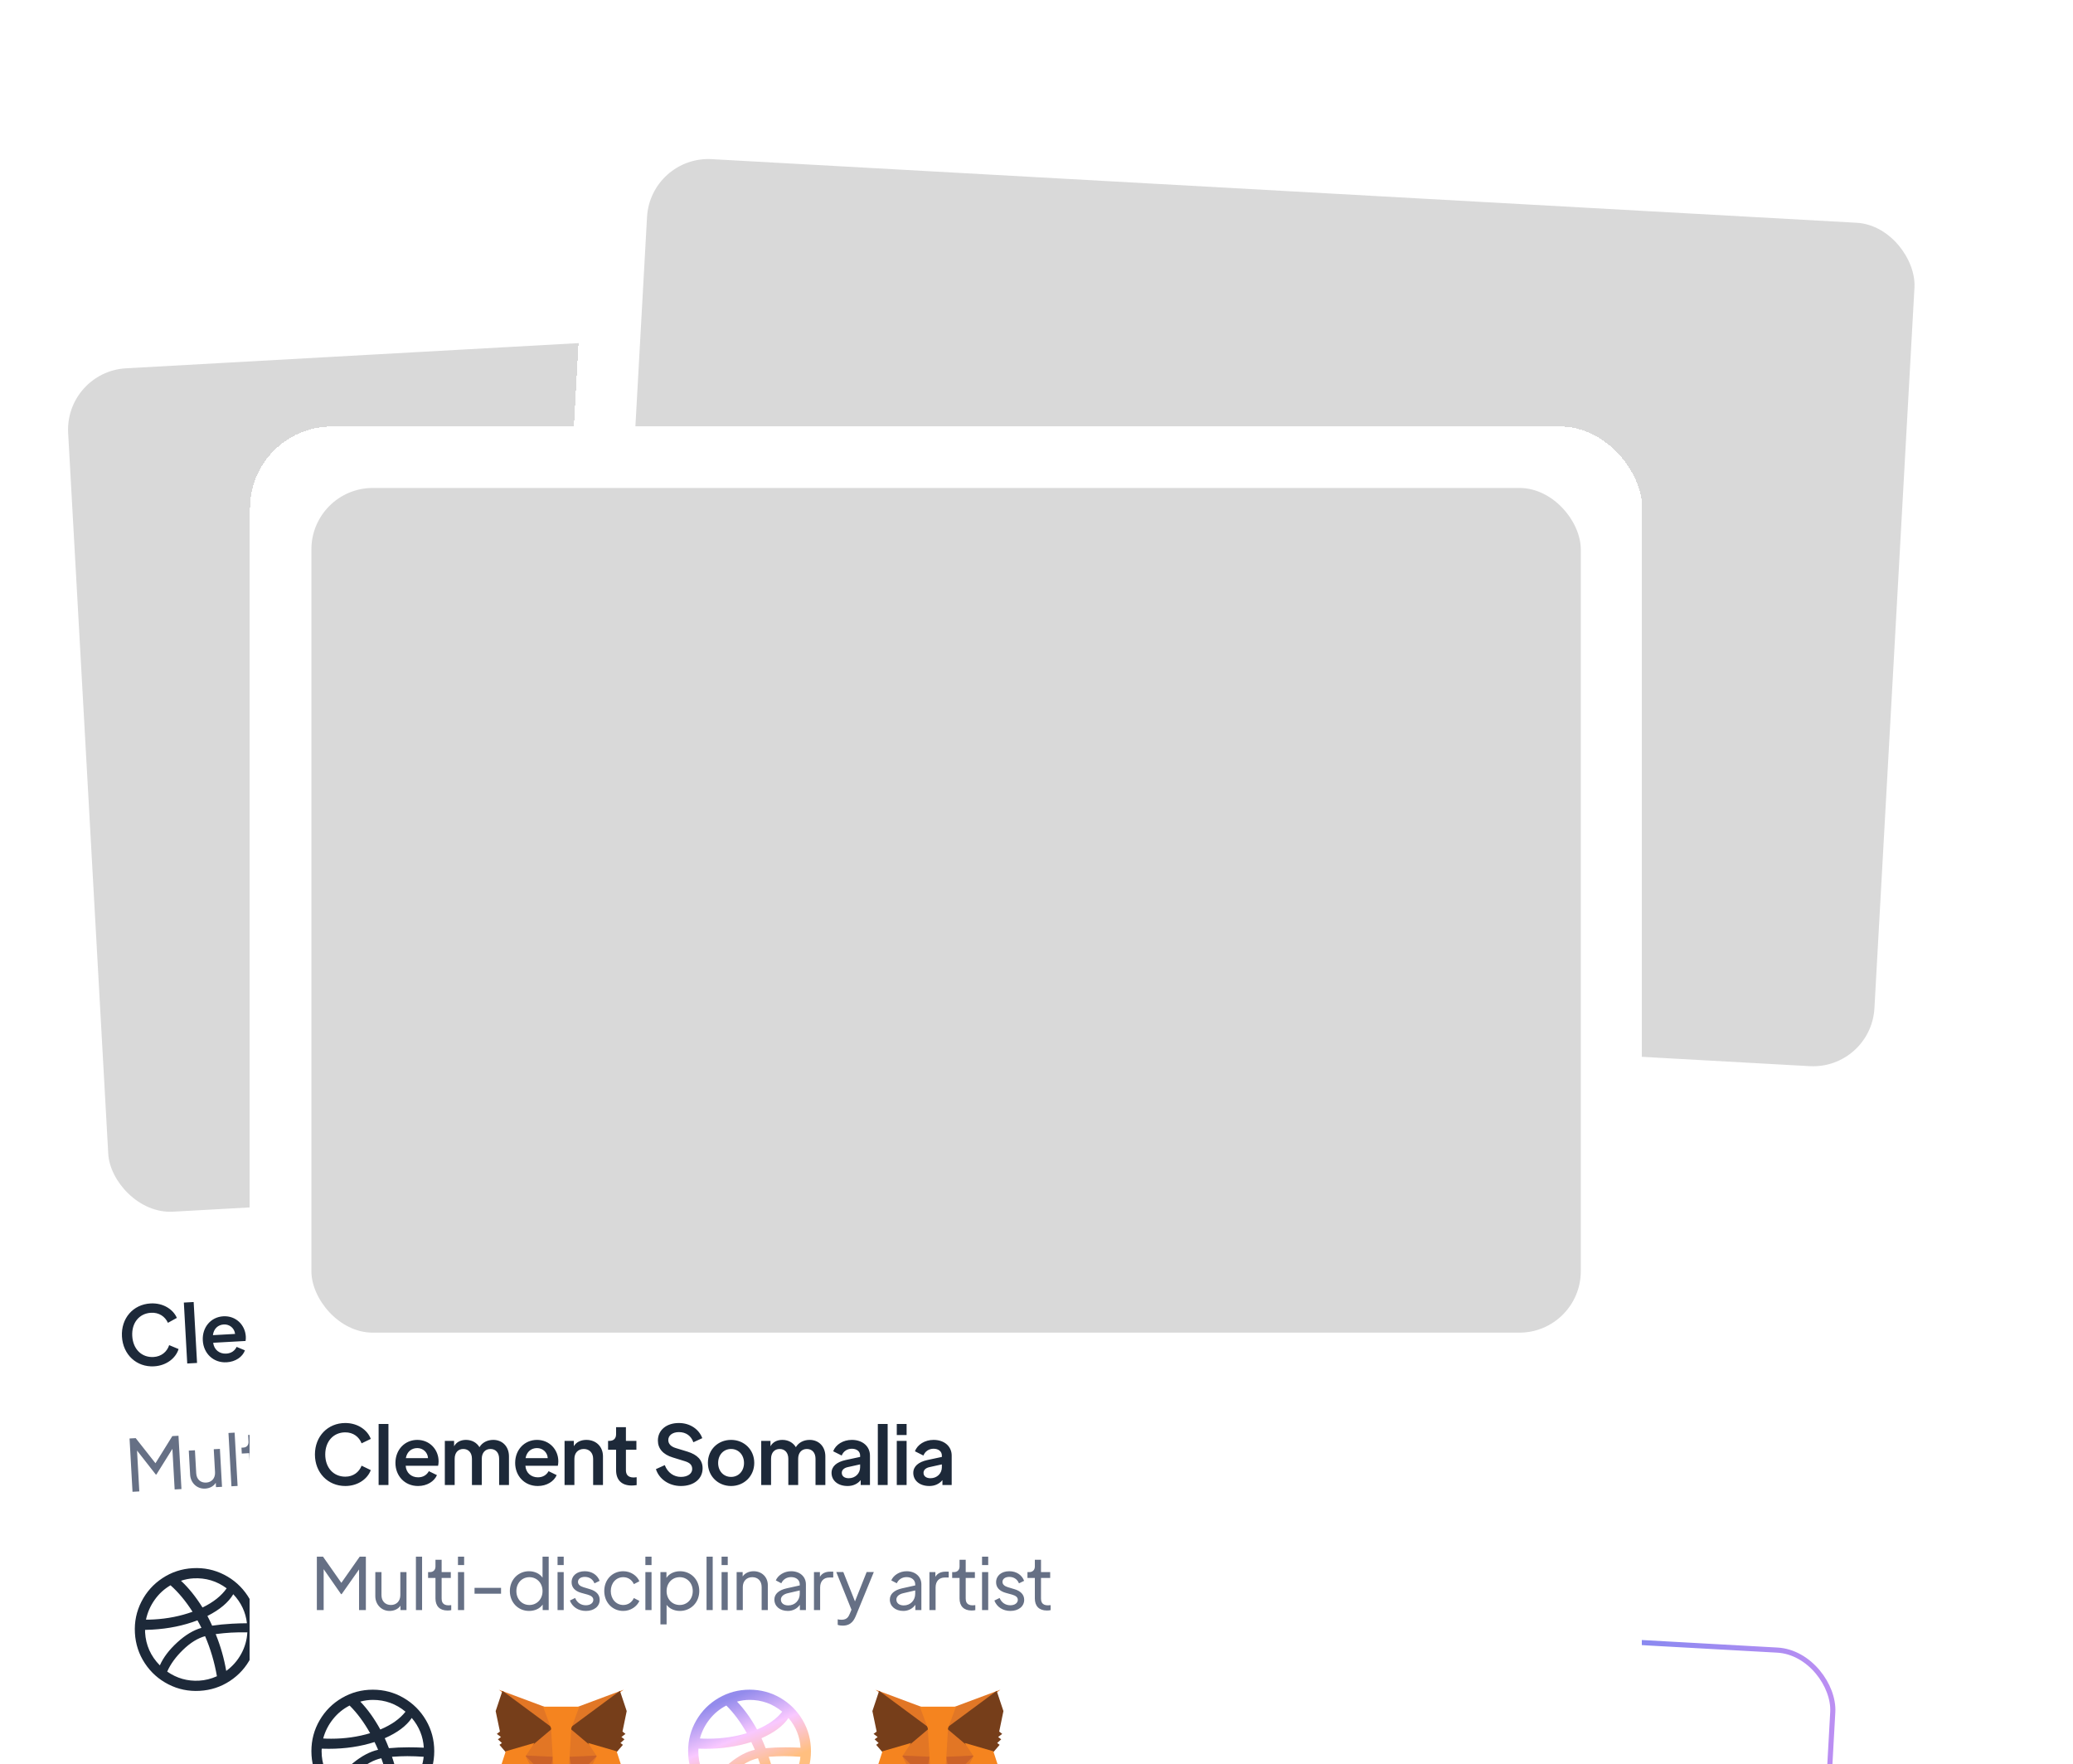<svg width="456" height="388" viewBox="0 0 456 388" fill="none" xmlns="http://www.w3.org/2000/svg">
<g filter="url(#filter0_b_162_798)">
<rect y="69.013" width="306.251" height="385.902" rx="18.015" transform="rotate(-3.185 0 69.013)" fill="white"/>
<rect x="0.527" y="69.484" width="305.251" height="384.902" rx="17.515" transform="rotate(-3.185 0.527 69.484)" stroke="white"/>
<rect x="14.241" y="81.752" width="279.229" height="185.777" rx="13.511" transform="rotate(-3.185 14.241 81.752)" fill="#D9D9D9"/>
<path d="M33.883 300.503C30.052 300.716 27.047 297.943 26.825 293.949C26.603 289.956 29.264 286.885 33.114 286.671C35.938 286.514 38.114 288.017 38.902 289.849L36.941 290.933C36.304 289.543 34.972 288.625 33.228 288.722C30.62 288.867 28.931 290.945 29.091 293.823C29.252 296.719 31.161 298.598 33.769 298.453C35.514 298.355 36.736 297.295 37.214 295.843L39.283 296.702C38.704 298.611 36.707 300.346 33.883 300.503ZM41.187 299.88L40.441 286.48L42.599 286.36L43.345 299.76L41.187 299.88ZM54.07 293.949C54.089 294.291 54.072 294.634 54.016 294.926L46.893 295.323C47.087 296.863 48.276 297.79 49.768 297.707C50.92 297.643 51.662 297.042 52.05 296.226L53.878 296.991C53.362 298.409 51.835 299.504 49.856 299.614C46.925 299.777 44.768 297.66 44.61 294.818C44.448 291.904 46.397 289.649 49.131 289.497C51.865 289.344 53.927 291.377 54.07 293.949ZM46.836 293.648L51.711 293.377C51.567 292.085 50.472 291.226 49.231 291.295C47.972 291.365 47.009 292.213 46.836 293.648ZM65.809 288.569C67.824 288.456 69.344 289.833 69.464 291.992L69.814 298.287L67.656 298.407L67.336 292.651C67.26 291.302 66.46 290.535 65.309 290.599C64.176 290.662 63.447 291.515 63.522 292.864L63.843 298.619L61.684 298.74L61.364 292.984C61.289 291.635 60.488 290.867 59.337 290.931C58.204 290.994 57.494 291.846 57.569 293.195L57.889 298.951L55.731 299.071L55.191 289.376L57.224 289.263L57.29 290.45C57.742 289.505 58.651 288.967 59.82 288.902C61.115 288.83 62.209 289.364 62.877 290.337C63.397 289.316 64.478 288.643 65.809 288.569ZM80.365 292.486C80.384 292.827 80.367 293.171 80.311 293.463L73.189 293.859C73.383 295.4 74.571 296.326 76.064 296.243C77.215 296.179 77.957 295.579 78.345 294.763L80.174 295.528C79.657 296.946 78.13 298.041 76.152 298.151C73.22 298.314 71.063 296.197 70.905 293.355C70.743 290.441 72.692 288.185 75.426 288.033C78.16 287.881 80.222 289.914 80.365 292.486ZM73.132 292.185L78.006 291.913C77.862 290.622 76.768 289.763 75.526 289.832C74.267 289.902 73.304 290.75 73.132 292.185ZM86.259 287.431C88.417 287.31 89.993 288.72 90.111 290.843L90.462 297.138L88.303 297.258L87.983 291.502C87.91 290.189 87.035 289.39 85.812 289.458C84.571 289.527 83.791 290.419 83.864 291.732L84.184 297.487L82.026 297.608L81.486 287.913L83.519 287.8L83.584 288.969C84.073 288.039 85.054 287.498 86.259 287.431ZM96.749 296.897C94.572 297.018 93.281 295.863 93.162 293.722L92.912 289.225L91.149 289.324L91.041 287.381L91.329 287.365C92.264 287.313 92.775 286.761 92.723 285.826L92.636 284.279L94.795 284.159L94.962 287.163L97.264 287.035L97.373 288.977L95.07 289.105L95.32 293.602C95.367 294.43 95.751 295.184 97.118 295.108C97.298 295.098 97.531 295.067 97.763 295.018L97.859 296.745C97.52 296.818 97.091 296.878 96.749 296.897ZM107.591 296.402C104.946 296.549 102.702 295.122 101.898 293.002L103.792 292.012C104.515 293.65 105.951 294.49 107.479 294.405C108.99 294.321 109.921 293.529 109.866 292.54C109.815 291.623 109.23 291.168 108.151 290.903L105.48 290.24C103.23 289.698 102.077 288.427 101.981 286.7C101.854 284.416 103.637 282.747 106.371 282.595C108.907 282.453 110.912 283.785 111.701 285.636L109.79 286.644C109.225 285.25 108.029 284.505 106.5 284.59C105.097 284.668 104.202 285.44 104.259 286.465C104.305 287.292 104.915 287.872 106.012 288.136L108.591 288.768C110.842 289.328 112.041 290.452 112.141 292.251C112.27 294.571 110.433 296.243 107.591 296.402ZM118.61 295.788C115.768 295.946 113.401 293.931 113.238 290.999C113.075 288.067 115.187 285.821 118.047 285.662C120.889 285.504 123.255 287.501 123.418 290.433C123.581 293.365 121.434 295.631 118.61 295.788ZM118.499 293.792C120.136 293.701 121.27 292.357 121.171 290.576C121.072 288.795 119.795 287.567 118.158 287.658C116.503 287.75 115.388 289.111 115.487 290.892C115.586 292.673 116.844 293.884 118.499 293.792ZM135.298 284.702C137.312 284.59 138.832 285.967 138.953 288.125L139.303 294.42L137.144 294.54L136.824 288.785C136.749 287.436 135.949 286.668 134.797 286.732C133.664 286.795 132.936 287.648 133.011 288.997L133.331 294.753L131.173 294.873L130.852 289.117C130.777 287.768 129.977 287.001 128.826 287.065C127.693 287.128 126.982 287.979 127.057 289.328L127.378 295.084L125.219 295.204L124.68 285.509L126.712 285.396L126.778 286.583C127.231 285.638 128.139 285.1 129.308 285.035C130.603 284.963 131.698 285.498 132.365 286.471C132.886 285.449 133.967 284.776 135.298 284.702ZM144.573 284.186C146.929 284.054 148.627 285.385 148.739 287.4L149.1 293.875L147.067 293.988L147.007 292.909C146.336 293.813 145.371 294.299 144.201 294.364C142.043 294.484 140.608 293.337 140.516 291.683C140.436 290.244 141.516 289.227 143.452 288.686L146.598 287.826L146.581 287.52C146.531 286.621 145.761 286.068 144.681 286.128C143.638 286.186 142.843 286.808 142.534 287.745L140.611 286.914C141.087 285.408 142.649 284.293 144.573 284.186ZM144.358 292.642C145.797 292.561 146.8 291.459 146.724 290.092L146.689 289.463L143.971 290.227C143.172 290.452 142.73 290.946 142.763 291.539C142.804 292.277 143.423 292.694 144.358 292.642ZM150.829 293.779L150.084 280.379L152.242 280.259L152.988 293.659L150.829 293.779ZM154.38 282.575L154.245 280.147L156.403 280.027L156.539 282.455L154.38 282.575ZM154.991 293.547L154.451 283.852L156.61 283.732L157.149 293.427L154.991 293.547ZM162.525 283.187C164.881 283.056 166.579 284.386 166.691 286.401L167.052 292.876L165.019 292.989L164.959 291.91C164.288 292.814 163.322 293.3 162.153 293.365C159.995 293.485 158.56 292.338 158.468 290.684C158.388 289.245 159.468 288.228 161.404 287.688L164.55 286.827L164.533 286.521C164.483 285.622 163.712 285.069 162.633 285.129C161.59 285.187 160.794 285.809 160.486 286.746L158.563 285.915C159.039 284.409 160.6 283.294 162.525 283.187ZM162.31 291.643C163.749 291.563 164.752 290.46 164.676 289.093L164.641 288.464L161.923 289.228C161.124 289.453 160.682 289.947 160.715 290.541C160.756 291.278 161.375 291.695 162.31 291.643Z" fill="#1D2939"/>
<path d="M37.908 315.847L39.262 315.772L39.914 327.497L38.419 327.58L37.923 318.657L34.401 324.299L34.275 324.306L30.144 319.026L30.645 328.013L29.149 328.096L28.497 316.371L29.85 316.296L34.199 321.816L37.908 315.847ZM47.02 318.735L48.373 318.659L48.837 327.001L47.515 327.074L47.462 326.114C47.014 326.865 46.141 327.34 45.133 327.396C43.324 327.497 41.921 326.123 41.822 324.344L41.527 319.04L42.88 318.965L43.161 324.017C43.235 325.339 44.101 326.143 45.36 326.073C46.587 326.005 47.373 325.093 47.301 323.787L47.02 318.735ZM50.909 326.885L50.257 315.16L51.61 315.085L52.263 326.81L50.909 326.885ZM57.836 326.595C56.152 326.688 55.154 325.781 55.06 324.097L54.81 319.596L53.189 319.686L53.117 318.395L53.542 318.372C54.266 318.331 54.711 317.817 54.67 317.077L54.587 315.598L55.941 315.523L56.092 318.23L58.106 318.118L58.178 319.408L56.163 319.52L56.414 324.022C56.444 324.557 56.592 325.527 58.025 325.447C58.198 325.438 58.433 325.409 58.604 325.368L58.666 326.47C58.401 326.547 58.072 326.582 57.836 326.595ZM59.593 316.488L59.491 314.646L60.844 314.571L60.947 316.412L59.593 316.488ZM60.143 326.372L59.679 318.03L61.033 317.955L61.497 326.296L60.143 326.372ZM63.582 322.581L63.51 321.29L69.333 320.966L69.405 322.257L63.582 322.581ZM78.064 313.613L79.417 313.538L80.07 325.263L78.748 325.336L78.68 324.124C78.117 325.056 77.027 325.621 75.768 325.692C73.391 325.824 71.448 324.085 71.307 321.567C71.167 319.049 72.922 317.104 75.267 316.973C76.526 316.903 77.673 317.376 78.32 318.224L78.064 313.613ZM75.774 324.381C77.427 324.289 78.582 322.93 78.484 321.167C78.387 319.42 77.087 318.182 75.434 318.274C73.782 318.366 72.642 319.74 72.74 321.487C72.838 323.25 74.121 324.473 75.774 324.381ZM81.464 315.271L81.362 313.429L82.716 313.354L82.818 315.195L81.464 315.271ZM82.014 325.155L81.55 316.813L82.904 316.738L83.368 325.079L82.014 325.155ZM88.244 324.997C86.607 325.088 85.221 324.297 84.607 322.911L85.725 322.28C86.208 323.311 87.136 323.812 88.175 323.754C89.151 323.7 89.784 323.159 89.745 322.467C89.712 321.869 89.19 321.566 88.406 321.389L87.016 321.087C85.593 320.772 84.825 320.009 84.762 318.876C84.681 317.428 85.791 316.388 87.523 316.291C89.065 316.205 90.337 316.94 90.898 318.219L89.795 318.833C89.399 317.955 88.583 317.479 87.592 317.535C86.695 317.585 86.121 318.059 86.158 318.72C86.19 319.286 86.683 319.638 87.419 319.818L88.859 320.164C90.283 320.495 91.084 321.271 91.146 322.389C91.226 323.837 90.038 324.897 88.244 324.997ZM96.454 324.54C94.062 324.674 92.18 322.9 92.04 320.397C91.901 317.895 93.577 315.954 95.969 315.821C97.606 315.73 99.044 316.613 99.633 317.828L98.456 318.525C97.996 317.635 97.128 317.067 96.042 317.128C94.468 317.215 93.375 318.571 93.473 320.333C93.57 322.064 94.808 323.322 96.382 323.234C97.468 323.174 98.268 322.513 98.626 321.578L99.873 322.14C99.422 323.396 98.076 324.45 96.454 324.54ZM100.753 314.197L100.651 312.356L102.004 312.281L102.107 314.122L100.753 314.197ZM101.303 324.081L100.839 315.74L102.193 315.664L102.657 324.006L101.303 324.081ZM108.448 315.127C110.794 314.996 112.767 316.702 112.908 319.236C113.049 321.77 111.279 323.716 108.902 323.848C107.675 323.916 106.561 323.473 105.9 322.673L106.139 326.97L104.786 327.045L104.147 315.556L105.469 315.482L105.54 316.757C106.055 315.813 107.158 315.199 108.448 315.127ZM108.782 322.544C110.435 322.452 111.575 321.094 111.477 319.331C111.379 317.569 110.079 316.346 108.442 316.438C106.79 316.529 105.634 317.888 105.732 319.651C105.83 321.414 107.114 322.637 108.782 322.544ZM114.739 323.334L114.087 311.608L115.44 311.533L116.093 323.258L114.739 323.334ZM117.491 313.266L117.388 311.425L118.742 311.349L118.844 313.191L117.491 313.266ZM118.041 323.15L117.577 314.808L118.93 314.733L119.394 323.074L118.041 323.15ZM124.604 314.228C126.414 314.127 127.792 315.345 127.889 317.092L128.195 322.585L126.841 322.66L126.56 317.608C126.486 316.286 125.636 315.481 124.377 315.551C123.134 315.62 122.348 316.532 122.421 317.838L122.702 322.89L121.348 322.966L120.884 314.624L122.206 314.551L122.26 315.511C122.707 314.76 123.581 314.285 124.604 314.228ZM132.845 313.769C134.749 313.663 136.153 314.769 136.247 316.469L136.562 322.119L135.24 322.193L135.175 321.028C134.655 321.894 133.692 322.468 132.622 322.528C130.844 322.627 129.59 321.655 129.508 320.191C129.44 318.963 130.384 318.058 132.047 317.587L134.907 316.78L134.894 316.544C134.841 315.584 134.019 314.999 132.917 315.06C131.91 315.116 131.152 315.695 130.836 316.533L129.589 315.971C129.998 314.812 131.303 313.855 132.845 313.769ZM132.633 321.312C134.097 321.23 135.09 320.07 135.009 318.606L134.968 317.882L132.421 318.624C131.488 318.881 130.903 319.434 130.94 320.111C130.984 320.898 131.642 321.367 132.633 321.312ZM141.419 313.387L142.096 313.349L142.168 314.64L141.287 314.689C140.09 314.755 139.332 315.587 139.409 316.972L139.685 321.945L138.332 322.021L137.868 313.679L139.174 313.607L139.232 314.645C139.63 313.85 140.412 313.443 141.419 313.387ZM149.44 313.02L151.014 312.932L147.681 322.542C147.314 323.621 146.79 324.976 144.838 325.084C144.461 325.105 144.049 325.081 143.727 324.973L143.659 323.761C143.819 323.799 144.2 323.825 144.53 323.807C145.758 323.739 146.031 322.966 146.25 322.369L146.564 321.484L142.767 313.391L144.309 313.305L147.234 319.615L149.44 313.02ZM158.205 312.358C160.109 312.252 161.513 313.358 161.607 315.058L161.922 320.708L160.6 320.782L160.535 319.617C160.015 320.483 159.052 321.057 157.982 321.117C156.204 321.216 154.95 320.243 154.868 318.78C154.8 317.552 155.744 316.647 157.407 316.176L160.267 315.369L160.254 315.133C160.201 314.173 159.379 313.587 158.277 313.649C157.27 313.705 156.512 314.284 156.196 315.122L154.949 314.56C155.358 313.401 156.663 312.444 158.205 312.358ZM157.993 319.9C159.457 319.819 160.45 318.659 160.369 317.195L160.328 316.471L157.781 317.213C156.848 317.47 156.263 318.023 156.3 318.7C156.344 319.487 157.002 319.956 157.993 319.9ZM166.779 311.976L167.456 311.938L167.528 313.229L166.647 313.278C165.45 313.344 164.692 314.176 164.769 315.561L165.045 320.534L163.692 320.609L163.228 312.268L164.534 312.195L164.592 313.234C164.99 312.438 165.772 312.032 166.779 311.976ZM172.939 320.19C171.255 320.283 170.258 319.376 170.164 317.692L169.913 313.191L168.292 313.281L168.22 311.99L168.645 311.967C169.369 311.926 169.814 311.412 169.773 310.672L169.691 309.193L171.044 309.118L171.195 311.825L173.21 311.713L173.281 313.003L171.267 313.115L171.517 317.616C171.547 318.152 171.696 319.122 173.128 319.042C173.301 319.033 173.536 319.004 173.708 318.963L173.769 320.065C173.505 320.142 173.175 320.176 172.939 320.19ZM174.697 310.083L174.594 308.241L175.948 308.166L176.05 310.007L174.697 310.083ZM175.247 319.967L174.783 311.625L176.136 311.55L176.6 319.891L175.247 319.967ZM181.476 319.809C179.84 319.9 178.454 319.109 177.84 317.723L178.957 317.092C179.441 318.123 180.369 318.624 181.407 318.566C182.383 318.512 183.016 317.971 182.978 317.279C182.944 316.681 182.422 316.378 181.639 316.201L180.248 315.899C178.826 315.584 178.057 314.821 177.994 313.688C177.914 312.24 179.024 311.2 180.755 311.103C182.298 311.017 183.57 311.752 184.13 313.031L183.028 313.645C182.632 312.767 181.816 312.291 180.824 312.347C179.927 312.397 179.354 312.871 179.391 313.532C179.422 314.098 179.915 314.45 180.651 314.63L182.092 314.976C183.515 315.307 184.316 316.083 184.378 317.201C184.459 318.649 183.271 319.709 181.476 319.809ZM189.477 319.269C187.793 319.363 186.795 318.456 186.702 316.772L186.451 312.27L184.83 312.361L184.758 311.07L185.183 311.046C185.907 311.006 186.352 310.492 186.311 309.752L186.229 308.273L187.582 308.197L187.733 310.904L189.747 310.792L189.819 312.083L187.805 312.195L188.055 316.696C188.085 317.231 188.234 318.202 189.666 318.122C189.839 318.113 190.074 318.084 190.246 318.043L190.307 319.144C190.043 319.222 189.713 319.256 189.477 319.269Z" fill="#667085"/>
<g clip-path="url(#clip0_162_798)">
<path d="M29.677 359.137C29.54 356.691 30.017 354.4 31.107 352.264C32.197 350.129 33.743 348.401 35.745 347.081C37.746 345.76 39.97 345.032 42.416 344.896C44.862 344.76 47.153 345.237 49.289 346.327C51.424 347.417 53.152 348.963 54.472 350.964C55.792 352.966 56.521 355.189 56.657 357.636C56.793 360.082 56.316 362.373 55.226 364.508C54.136 366.644 52.59 368.372 50.589 369.692C48.587 371.012 46.364 371.74 43.917 371.876C41.471 372.013 39.18 371.536 37.045 370.446C34.909 369.356 33.181 367.81 31.861 365.808C30.541 363.807 29.813 361.583 29.677 359.137ZM31.916 359.012C32.072 361.818 33.154 364.239 35.162 366.274C35.931 364.536 37.208 362.85 38.994 361.217C40.779 359.584 42.552 358.52 44.31 358.025C44.005 357.41 43.713 356.858 43.433 356.369C40.395 357.53 37.077 358.211 33.479 358.411C32.778 358.45 32.255 358.47 31.913 358.471C31.917 358.543 31.917 358.633 31.914 358.742C31.911 358.85 31.912 358.94 31.916 359.012ZM32.112 356.214C32.51 356.228 33.095 356.213 33.869 356.17C36.873 356.003 39.701 355.44 42.354 354.48C40.852 352.128 39.237 350.188 37.51 348.66C36.129 349.459 34.966 350.525 34.021 351.859C33.076 353.192 32.44 354.644 32.112 356.214ZM36.781 367.646C38.901 369.115 41.239 369.779 43.793 369.637C45.124 369.563 46.432 369.238 47.717 368.661C47.186 365.605 46.319 362.667 45.115 359.848C43.481 360.299 41.863 361.301 40.262 362.851C38.661 364.402 37.501 366 36.781 367.646ZM39.81 347.666C41.483 349.215 43.063 351.175 44.548 353.546C46.937 352.385 48.709 350.978 49.861 349.326C47.679 347.716 45.239 346.985 42.541 347.135C41.623 347.187 40.713 347.363 39.81 347.666ZM45.626 355.408C45.928 355.968 46.274 356.68 46.665 357.542C47.989 357.342 49.434 357.199 50.998 357.112C52.114 357.049 53.221 357.015 54.322 357.008C54.041 354.57 53.039 352.442 51.314 350.626C50.242 352.435 48.346 354.029 45.626 355.408ZM47.445 359.393C48.51 362.004 49.283 364.704 49.763 367.492C51.133 366.495 52.227 365.253 53.047 363.764C53.866 362.275 54.319 360.689 54.406 359.006C53.087 358.989 51.889 359.011 50.81 359.071C49.82 359.126 48.699 359.233 47.445 359.393Z" fill="#1D2939"/>
</g>
<g clip-path="url(#clip1_162_798)">
<path d="M97.509 341.83L85.669 351.655L87.665 346.142L97.509 341.83Z" fill="#E17726"/>
<path d="M70.093 343.367L80.327 346.551L82.811 351.885L70.093 343.367Z" fill="#E27625"/>
<path d="M93.621 361.539L99.085 361.34L97.538 367.926L90.776 366.463L93.621 361.539Z" fill="#E27625"/>
<path d="M76.115 362.513L79.477 367.091L72.93 369.295L70.674 362.92L76.115 362.513Z" fill="#E27625"/>
<path d="M82.438 350.512L83.062 357.704L76.37 357.772L78.109 354.802L78.132 354.773L82.438 350.512Z" fill="#E27625"/>
<path d="M85.932 350.237L90.757 354.071L90.783 354.097L92.841 356.855L86.185 357.53L85.932 350.237Z" fill="#E27625"/>
<path d="M79.409 362.351L83.212 364.988L79.092 367.267L79.409 362.351Z" fill="#E27625"/>
<path d="M90.33 361.743L91.179 366.595L86.844 364.786L90.33 361.743Z" fill="#E27625"/>
<path d="M86.921 364.513L91.32 366.349L87.441 368.465L87.412 367.211L86.921 364.513Z" fill="#D5BFB2"/>
<path d="M83.103 364.726L82.926 367.44L83.023 368.709L78.924 367.039L83.103 364.726Z" fill="#D5BFB2"/>
<path d="M81.529 358.732L82.779 361.023L78.906 360.118L81.529 358.732Z" fill="#233447"/>
<path d="M87.822 358.382L90.596 359.468L86.834 360.797L87.822 358.382Z" fill="#233447"/>
<path d="M79.699 362.311L79.365 367.409L75.787 362.64L79.699 362.311Z" fill="#CC6228"/>
<path d="M90.036 361.736L93.961 361.628L90.922 366.766L90.036 361.736Z" fill="#CC6228"/>
<path d="M92.922 356.564L90.232 359.628L87.977 358.746L87.048 361.017L86.146 357.251L92.922 356.564Z" fill="#CC6228"/>
<path d="M76.257 357.491L83.068 357.422L82.59 361.265L81.414 359.111L79.283 360.238L76.257 357.491Z" fill="#CC6228"/>
<path d="M76.032 356.905L79.441 359.999L79.732 363.225L76.032 356.905Z" fill="#E27525"/>
<path d="M93.085 355.95L90.104 362.654L90.05 359.409L93.085 355.95Z" fill="#E27525"/>
<path d="M82.871 356.725L83.046 357.535L83.48 359.553L83.622 365.818L82.367 360.848L82.364 360.797L82.871 356.725Z" fill="#E27525"/>
<path d="M86.262 356.524L87.22 360.526L87.223 360.578L86.525 365.669L86.417 364.411L85.984 359.376L86.262 356.524Z" fill="#E27525"/>
<path d="M90.329 359.263L90.376 362.077L87.12 364.918L86.405 364.47L86.955 360.455L90.329 359.263Z" fill="#F5841F"/>
<path d="M79.147 359.885L82.62 360.696L83.612 364.626L82.951 365.15L79.4 362.688L79.147 359.885Z" fill="#F5841F"/>
<path d="M78.237 366.455L82.706 368.276L82.639 367.396L82.985 367.056L87.295 366.816L87.69 367.114L87.711 367.996L91.923 365.699L89.915 367.555L87.466 369.446L83.097 369.689L80.455 368.075L78.237 366.455Z" fill="#C0AC9D"/>
<path d="M86.594 364.256L87.234 364.656L87.755 367.515L87.208 367.103L83.108 367.331L82.62 367.809L82.809 364.903L83.4 364.433L86.594 364.256Z" fill="#161616"/>
<path d="M96.709 342.129L98.439 346.493L97.763 351.041L98.451 351.513L97.596 352.243L98.296 352.724L97.453 353.582L98.02 353.946L96.668 355.716L90.639 354.318L90.586 354.294L86.111 350.925L96.709 342.129Z" fill="#763E1A"/>
<path d="M70.894 343.565L82.402 351.132L78.328 354.976L78.278 355.006L72.442 357.063L70.902 355.455L71.424 355.03L70.492 354.271L71.132 353.716L70.189 353.084L70.845 352.537L69.659 348.095L70.894 343.565Z" fill="#763E1A"/>
<path d="M90.327 353.957L96.714 355.437L99.106 361.617L93.719 361.917L90.009 362.17L92.416 356.758L90.327 353.957Z" fill="#F5841F"/>
<path d="M78.547 354.612L76.781 357.628L79.773 362.74L76.061 362.9L70.683 363.199L72.363 356.792L78.547 354.612Z" fill="#F5841F"/>
<path d="M87.972 346.095L86.478 350.941L86.462 357.377L86.431 359.395L86.706 364.532L83.321 364.72L83.025 359.595L82.769 357.581L82.039 351.188L80.017 346.538L87.972 346.095Z" fill="#F5841F"/>
</g>
<g clip-path="url(#clip2_162_798)">
<path d="M112.417 354.533C112.281 352.087 112.758 349.796 113.848 347.66C114.938 345.525 116.483 343.797 118.485 342.477C120.486 341.156 122.71 340.428 125.156 340.292C127.602 340.156 129.893 340.633 132.029 341.723C134.164 342.813 135.892 344.359 137.213 346.36C138.533 348.361 139.261 350.585 139.397 353.032C139.533 355.478 139.056 357.769 137.966 359.904C136.876 362.04 135.33 363.768 133.329 365.088C131.328 366.408 129.104 367.136 126.658 367.272C124.211 367.408 121.92 366.932 119.785 365.842C117.649 364.752 115.921 363.206 114.601 361.204C113.281 359.203 112.553 356.979 112.417 354.533ZM114.656 354.408C114.812 357.214 115.894 359.635 117.902 361.67C118.671 359.931 119.949 358.245 121.734 356.613C123.52 354.98 125.292 353.916 127.051 353.421C126.746 352.806 126.453 352.254 126.174 351.765C123.135 352.926 119.817 353.607 116.219 353.807C115.518 353.846 114.996 353.866 114.653 353.867C114.657 353.939 114.658 354.029 114.655 354.138C114.652 354.246 114.652 354.336 114.656 354.408ZM114.852 351.61C115.25 351.624 115.835 351.609 116.609 351.566C119.613 351.399 122.441 350.836 125.094 349.876C123.592 347.524 121.977 345.584 120.251 344.056C118.87 344.855 117.707 345.921 116.761 347.254C115.816 348.588 115.18 350.04 114.852 351.61ZM119.521 363.042C121.641 364.511 123.979 365.175 126.533 365.033C127.864 364.959 129.172 364.634 130.457 364.057C129.926 361.001 129.059 358.063 127.856 355.243C126.221 355.695 124.603 356.696 123.002 358.247C121.402 359.797 120.241 361.396 119.521 363.042ZM122.55 343.062C124.224 344.611 125.803 346.571 127.288 348.942C129.678 347.781 131.449 346.374 132.602 344.722C130.419 343.111 127.979 342.381 125.281 342.531C124.363 342.582 123.453 342.759 122.55 343.062ZM128.366 350.804C128.668 351.364 129.014 352.076 129.405 352.938C130.729 352.738 132.174 352.594 133.739 352.507C134.854 352.445 135.961 352.411 137.062 352.404C136.782 349.965 135.779 347.838 134.054 346.022C132.982 347.831 131.086 349.425 128.366 350.804ZM130.185 354.789C131.25 357.4 132.023 360.1 132.503 362.888C133.873 361.891 134.967 360.648 135.787 359.159C136.606 357.67 137.059 356.085 137.146 354.402C135.828 354.385 134.629 354.406 133.55 354.466C132.561 354.522 131.439 354.629 130.185 354.789Z" fill="url(#paint0_linear_162_798)"/>
</g>
<g clip-path="url(#clip3_162_798)">
<path d="M180.247 337.226L168.407 347.051L170.404 341.538L180.247 337.226Z" fill="#E17726"/>
<path d="M152.832 338.763L163.066 341.947L165.55 347.281L152.832 338.763Z" fill="#E27625"/>
<path d="M176.359 356.935L181.823 356.735L180.276 363.322L173.514 361.859L176.359 356.935Z" fill="#E27625"/>
<path d="M158.853 357.909L162.215 362.487L155.669 364.691L153.412 358.316L158.853 357.909Z" fill="#E27625"/>
<path d="M165.177 345.908L165.801 353.1L159.11 353.168L160.849 350.198L160.871 350.169L165.177 345.908Z" fill="#E27625"/>
<path d="M168.67 345.633L173.496 349.467L173.521 349.493L175.579 352.251L168.923 352.926L168.67 345.633Z" fill="#E27625"/>
<path d="M162.148 357.747L165.95 360.384L161.83 362.663L162.148 357.747Z" fill="#E27625"/>
<path d="M173.069 357.139L173.917 361.991L169.582 360.182L173.069 357.139Z" fill="#E27625"/>
<path d="M169.659 359.909L174.059 361.745L170.179 363.86L170.151 362.606L169.659 359.909Z" fill="#D5BFB2"/>
<path d="M165.841 360.122L165.664 362.836L165.762 364.105L161.662 362.435L165.841 360.122Z" fill="#D5BFB2"/>
<path d="M164.267 354.128L165.517 356.419L161.644 355.514L164.267 354.128Z" fill="#233447"/>
<path d="M170.561 353.778L173.334 354.864L169.572 356.193L170.561 353.778Z" fill="#233447"/>
<path d="M162.438 357.707L162.103 362.804L158.526 358.036L162.438 357.707Z" fill="#CC6228"/>
<path d="M172.775 357.132L176.7 357.024L173.661 362.161L172.775 357.132Z" fill="#CC6228"/>
<path d="M175.66 351.959L172.97 355.024L170.716 354.142L169.786 356.413L168.884 352.646L175.66 351.959Z" fill="#CC6228"/>
<path d="M158.996 352.887L165.807 352.818L165.329 356.661L164.153 354.507L162.022 355.634L158.996 352.887Z" fill="#CC6228"/>
<path d="M158.771 352.301L162.179 355.395L162.471 358.621L158.771 352.301Z" fill="#E27525"/>
<path d="M175.823 351.346L172.842 358.049L172.788 354.805L175.823 351.346Z" fill="#E27525"/>
<path d="M165.609 352.12L165.784 352.93L166.219 354.949L166.36 361.213L165.105 356.244L165.102 356.192L165.609 352.12Z" fill="#E27525"/>
<path d="M169.001 351.92L169.959 355.922L169.961 355.974L169.264 361.064L169.155 359.807L168.722 354.772L169.001 351.92Z" fill="#E27525"/>
<path d="M173.067 354.659L173.114 357.473L169.858 360.314L169.143 359.866L169.693 355.851L173.067 354.659Z" fill="#F5841F"/>
<path d="M161.885 355.281L165.358 356.092L166.35 360.021L165.689 360.546L162.138 358.083L161.885 355.281Z" fill="#F5841F"/>
<path d="M160.976 361.851L165.445 363.672L165.377 362.792L165.724 362.452L170.033 362.212L170.428 362.509L170.449 363.391L174.662 361.094L172.653 362.951L170.205 364.842L165.835 365.085L163.193 363.471L160.976 361.851Z" fill="#C0AC9D"/>
<path d="M169.332 359.652L169.972 360.052L170.493 362.911L169.946 362.499L165.846 362.727L165.359 363.205L165.547 360.299L166.139 359.829L169.332 359.652Z" fill="#161616"/>
<path d="M179.447 337.525L181.177 341.889L180.501 346.437L181.189 346.909L180.335 347.639L181.034 348.119L180.191 348.977L180.758 349.342L179.406 351.111L173.377 349.714L173.324 349.689L168.849 346.321L179.447 337.525Z" fill="#763E1A"/>
<path d="M153.633 338.961L165.142 346.527L161.067 350.371L161.017 350.402L155.181 352.459L153.641 350.851L154.164 350.426L153.231 349.666L153.872 349.112L152.928 348.48L153.584 347.933L152.398 343.491L153.633 338.961Z" fill="#763E1A"/>
<path d="M173.065 349.353L179.452 350.833L181.845 357.013L176.457 357.313L172.748 357.566L175.154 352.154L173.065 349.353Z" fill="#F5841F"/>
<path d="M161.285 350.008L159.519 353.024L162.512 358.136L158.799 358.295L153.421 358.595L155.101 352.188L161.285 350.008Z" fill="#F5841F"/>
<path d="M170.711 341.491L169.217 346.337L169.201 352.773L169.17 354.791L169.444 359.928L166.059 360.116L165.763 354.99L165.507 352.976L164.777 346.584L162.755 341.934L170.711 341.491Z" fill="#F5841F"/>
</g>
<rect x="32.271" y="395.642" width="133.985" height="43.911" rx="12.948" transform="rotate(-3.185 32.271 395.642)" stroke="url(#paint1_linear_162_798)" stroke-width="1.126"/>
<rect x="176.167" y="387.634" width="133.985" height="43.911" rx="12.948" transform="rotate(-3.185 176.167 387.634)" stroke="url(#paint2_linear_162_798)" stroke-width="1.126"/>
</g>
<g filter="url(#filter1_bd_162_798)">
<rect x="130.337" y="20.012" width="306.251" height="385.902" rx="18.015" transform="rotate(3.18 130.337 20.012)" fill="white" shape-rendering="crispEdges"/>
<rect x="130.808" y="20.539" width="305.251" height="384.902" rx="17.515" transform="rotate(3.18 130.808 20.539)" stroke="white" shape-rendering="crispEdges"/>
<rect x="143.077" y="34.252" width="279.229" height="185.777" rx="13.511" transform="rotate(3.18 143.077 34.252)" fill="#D9D9D9"/>
<path d="M138.348 253.832C134.516 253.619 131.837 250.529 132.059 246.536C132.281 242.543 135.267 239.786 139.116 240C141.94 240.157 143.937 241.891 144.516 243.8L142.448 244.659C141.969 243.207 140.747 242.147 139.002 242.05C136.394 241.905 134.485 243.784 134.326 246.662C134.165 249.558 135.853 251.636 138.462 251.781C140.206 251.878 141.538 250.96 142.175 249.57L144.135 250.653C143.348 252.486 141.172 253.989 138.348 253.832ZM145.675 254.022L146.419 240.622L148.578 240.742L147.833 254.142L145.675 254.022ZM159.136 249.556C159.117 249.898 159.063 250.237 158.975 250.521L151.852 250.125C151.874 251.678 152.952 252.731 154.445 252.813C155.596 252.877 156.4 252.363 156.876 251.595L158.609 252.558C157.938 253.91 156.3 254.829 154.321 254.719C151.389 254.556 149.48 252.213 149.638 249.371C149.8 246.457 151.988 244.431 154.722 244.583C157.456 244.735 159.279 246.984 159.136 249.556ZM151.981 248.455L156.855 248.725C156.855 247.426 155.863 246.451 154.622 246.382C153.363 246.312 152.311 247.048 151.981 248.455ZM171.4 245.51C173.415 245.622 174.773 247.159 174.653 249.317L174.303 255.613L172.144 255.493L172.464 249.737C172.539 248.388 171.829 247.537 170.677 247.473C169.544 247.41 168.726 248.176 168.651 249.525L168.331 255.281L166.173 255.161L166.493 249.405C166.567 248.056 165.857 247.205 164.706 247.141C163.573 247.078 162.772 247.845 162.697 249.194L162.377 254.95L160.219 254.83L160.758 245.135L162.79 245.248L162.724 246.435C163.279 245.546 164.241 245.112 165.41 245.177C166.705 245.249 167.734 245.902 168.289 246.943C168.92 245.986 170.069 245.436 171.4 245.51ZM185.432 251.017C185.413 251.359 185.358 251.698 185.27 251.982L178.147 251.586C178.169 253.139 179.247 254.191 180.74 254.274C181.891 254.338 182.696 253.824 183.172 253.056L184.904 254.019C184.234 255.371 182.595 256.29 180.616 256.18C177.685 256.017 175.776 253.674 175.934 250.832C176.096 247.918 178.283 245.892 181.017 246.044C183.751 246.196 185.575 248.445 185.432 251.017ZM178.276 249.916L183.151 250.186C183.151 248.887 182.158 247.912 180.917 247.843C179.658 247.773 178.607 248.509 178.276 249.916ZM191.85 246.646C194.008 246.766 195.418 248.342 195.3 250.464L194.95 256.76L192.792 256.64L193.112 250.884C193.185 249.571 192.404 248.68 191.181 248.612C189.94 248.543 189.066 249.342 188.993 250.655L188.673 256.411L186.514 256.291L187.053 246.596L189.086 246.709L189.021 247.878C189.61 247.009 190.645 246.579 191.85 246.646ZM201.225 257.217C199.049 257.096 197.894 255.805 198.013 253.664L198.263 249.168L196.5 249.07L196.608 247.127L196.896 247.143C197.831 247.195 198.399 246.703 198.451 245.768L198.537 244.221L200.696 244.341L200.529 247.345L202.831 247.473L202.723 249.415L200.421 249.287L200.171 253.784C200.125 254.612 200.424 255.404 201.791 255.48C201.971 255.49 202.206 255.485 202.441 255.462L202.346 257.189C202.001 257.224 201.567 257.236 201.225 257.217ZM212.055 257.927C209.411 257.78 207.339 256.113 206.775 253.917L208.767 253.143C209.303 254.851 210.637 255.845 212.166 255.93C213.677 256.014 214.689 255.331 214.744 254.341C214.795 253.424 214.265 252.907 213.221 252.525L210.64 251.569C208.465 250.781 207.46 249.39 207.556 247.663C207.682 245.379 209.64 243.918 212.374 244.07C214.91 244.211 216.755 245.757 217.333 247.683L215.323 248.474C214.916 247.026 213.81 246.152 212.281 246.067C210.878 245.989 209.903 246.657 209.846 247.682C209.8 248.51 210.342 249.153 211.403 249.537L213.896 250.451C216.07 251.258 217.138 252.508 217.038 254.306C216.909 256.627 214.897 258.085 212.055 257.927ZM223.075 258.539C220.233 258.381 218.104 256.116 218.266 253.184C218.429 250.252 220.778 248.253 223.638 248.412C226.48 248.57 228.61 250.818 228.447 253.749C228.284 256.681 225.899 258.696 223.075 258.539ZM223.186 256.542C224.823 256.633 226.099 255.423 226.198 253.642C226.297 251.862 225.164 250.5 223.527 250.409C221.872 250.317 220.613 251.546 220.514 253.327C220.415 255.107 221.531 256.45 223.186 256.542ZM240.889 249.371C242.903 249.483 244.261 251.02 244.141 253.178L243.792 259.473L241.633 259.354L241.953 253.598C242.028 252.249 241.318 251.397 240.166 251.333C239.033 251.27 238.215 252.037 238.14 253.386L237.82 259.142L235.662 259.022L235.981 253.266C236.056 251.917 235.346 251.065 234.195 251.002C233.061 250.939 232.261 251.706 232.186 253.055L231.866 258.811L229.708 258.691L230.247 248.996L232.279 249.109L232.213 250.296C232.768 249.407 233.73 248.973 234.899 249.038C236.194 249.11 237.222 249.762 237.778 250.804C238.409 249.846 239.558 249.297 240.889 249.371ZM250.164 249.886C252.521 250.017 254.06 251.528 253.948 253.542L253.589 260.018L251.556 259.905L251.616 258.826C250.849 259.649 249.835 260.026 248.666 259.961C246.508 259.841 245.209 258.542 245.301 256.887C245.381 255.448 246.567 254.558 248.551 254.235L251.773 253.728L251.79 253.422C251.84 252.523 251.136 251.889 250.056 251.829C249.013 251.771 248.154 252.3 247.743 253.198L245.924 252.158C246.564 250.714 248.24 249.779 250.164 249.886ZM249.013 258.266C250.452 258.346 251.571 257.362 251.647 255.995L251.682 255.365L248.896 255.824C248.077 255.959 247.583 256.4 247.55 256.994C247.509 257.731 248.078 258.214 249.013 258.266ZM255.318 260.114L256.063 246.714L258.221 246.833L257.477 260.234L255.318 260.114ZM260.089 249.373L260.224 246.945L262.383 247.065L262.248 249.493L260.089 249.373ZM259.48 260.345L260.018 250.65L262.177 250.77L261.638 260.465L259.48 260.345ZM268.116 250.883C270.472 251.014 272.012 252.525 271.9 254.54L271.541 261.015L269.508 260.902L269.568 259.823C268.801 260.646 267.787 261.023 266.618 260.958C264.46 260.838 263.161 259.539 263.253 257.884C263.333 256.445 264.519 255.555 266.503 255.232L269.725 254.726L269.742 254.42C269.792 253.521 269.087 252.886 268.008 252.826C266.965 252.768 266.106 253.298 265.695 254.195L263.876 253.156C264.516 251.712 266.191 250.776 268.116 250.883ZM266.965 259.263C268.404 259.343 269.523 258.359 269.599 256.992L269.634 256.362L266.848 256.821C266.029 256.956 265.535 257.398 265.502 257.991C265.461 258.729 266.03 259.211 266.965 259.263Z" fill="#1D2939"/>
<path d="M140.647 269.527L142 269.603L141.349 281.328L139.853 281.245L140.349 272.321L136.223 277.538L136.097 277.531L132.578 271.826L132.079 280.813L130.583 280.73L131.235 269.005L132.588 269.08L136.298 275.048L140.647 269.527ZM149.381 273.407L150.735 273.482L150.271 281.824L148.949 281.75L149.003 280.79C148.475 281.487 147.554 281.862 146.547 281.806C144.737 281.706 143.495 280.184 143.594 278.406L143.889 273.102L145.242 273.177L144.961 278.229C144.888 279.551 145.659 280.447 146.918 280.516C148.146 280.585 149.028 279.765 149.101 278.459L149.381 273.407ZM152.343 281.939L152.995 270.214L154.348 270.289L153.697 282.014L152.343 281.939ZM159.259 282.418C157.575 282.324 156.684 281.312 156.778 279.628L157.028 275.126L155.407 275.036L155.479 273.746L155.904 273.769C156.628 273.81 157.127 273.348 157.168 272.608L157.25 271.129L158.604 271.204L158.453 273.911L160.468 274.023L160.396 275.314L158.382 275.202L158.132 279.703C158.102 280.238 158.142 281.219 159.574 281.299C159.747 281.308 159.984 281.306 160.159 281.284L160.098 282.385C159.827 282.434 159.496 282.431 159.259 282.418ZM162.127 272.568L162.229 270.727L163.582 270.802L163.48 272.643L162.127 272.568ZM161.578 282.452L162.041 274.11L163.394 274.186L162.931 282.527L161.578 282.452ZM165.415 279.066L165.487 277.775L171.31 278.099L171.238 279.389L165.415 279.066ZM180.802 271.758L182.156 271.834L181.504 283.559L180.182 283.485L180.249 282.274C179.586 283.137 178.44 283.578 177.181 283.508C174.805 283.376 173.066 281.432 173.205 278.914C173.345 276.396 175.305 274.658 177.65 274.788C178.909 274.858 179.997 275.455 180.546 276.37L180.802 271.758ZM177.332 282.206C178.985 282.298 180.284 281.076 180.382 279.313C180.479 277.566 179.324 276.191 177.672 276.1C176.019 276.008 174.735 277.247 174.638 278.994C174.54 280.757 175.68 282.114 177.332 282.206ZM183.998 273.783L184.1 271.942L185.454 272.017L185.351 273.858L183.998 273.783ZM183.449 283.667L183.912 275.325L185.266 275.401L184.802 283.742L183.449 283.667ZM189.657 284.201C188.02 284.11 186.731 283.17 186.274 281.724L187.455 281.221C187.821 282.3 188.688 282.9 189.726 282.958C190.702 283.012 191.391 282.545 191.43 281.853C191.463 281.255 190.978 280.896 190.219 280.633L188.87 280.179C187.491 279.708 186.812 278.865 186.875 277.732C186.956 276.284 188.174 275.373 189.906 275.469C191.448 275.555 192.631 276.426 193.046 277.759L191.883 278.247C191.586 277.331 190.828 276.767 189.837 276.712C188.939 276.663 188.317 277.07 188.28 277.731C188.249 278.298 188.7 278.702 189.412 278.962L190.804 279.466C192.182 279.953 192.892 280.813 192.83 281.931C192.75 283.379 191.451 284.301 189.657 284.201ZM197.868 284.658C195.476 284.525 193.801 282.553 193.94 280.05C194.079 277.548 195.96 275.805 198.352 275.938C199.989 276.029 201.321 277.066 201.771 278.338L200.524 278.901C200.166 277.965 199.366 277.305 198.28 277.245C196.706 277.157 195.469 278.383 195.371 280.146C195.275 281.877 196.367 283.264 197.94 283.351C199.026 283.412 199.895 282.844 200.355 281.954L201.531 282.651C200.944 283.85 199.489 284.748 197.868 284.658ZM203.287 274.855L203.389 273.013L204.743 273.089L204.64 274.93L203.287 274.855ZM202.738 284.739L203.201 276.397L204.555 276.472L204.091 284.814L202.738 284.739ZM210.831 276.632C213.177 276.762 214.949 278.676 214.808 281.21C214.667 283.744 212.692 285.481 210.316 285.349C209.088 285.281 208.03 284.717 207.463 283.849L207.224 288.145L205.87 288.07L206.509 276.581L207.831 276.654L207.76 277.929C208.377 277.048 209.541 276.56 210.831 276.632ZM210.341 284.04C211.994 284.132 213.277 282.909 213.375 281.146C213.473 279.383 212.317 278.025 210.68 277.934C209.028 277.842 207.728 279.064 207.63 280.827C207.532 282.59 208.673 283.947 210.341 284.04ZM216.174 285.485L216.825 273.76L218.179 273.835L217.527 285.56L216.174 285.485ZM220.025 275.785L220.127 273.943L221.48 274.018L221.378 275.86L220.025 275.785ZM219.475 285.669L219.939 277.327L221.292 277.402L220.829 285.744L219.475 285.669ZM226.987 277.529C228.797 277.63 230.031 278.993 229.934 280.74L229.629 286.233L228.276 286.157L228.556 281.105C228.63 279.783 227.874 278.889 226.615 278.819C225.372 278.75 224.49 279.569 224.417 280.875L224.136 285.928L222.783 285.852L223.246 277.511L224.568 277.584L224.515 278.544C225.043 277.847 225.964 277.472 226.987 277.529ZM235.228 277.987C237.133 278.093 238.405 279.348 238.31 281.047L237.996 286.698L236.674 286.624L236.739 285.459C236.126 286.262 235.106 286.726 234.036 286.667C232.257 286.568 231.119 285.463 231.2 283.999C231.268 282.772 232.307 281.977 234.012 281.693L236.944 281.208L236.957 280.972C237.01 280.012 236.258 279.339 235.157 279.278C234.149 279.222 233.333 279.713 232.925 280.511L231.748 279.815C232.283 278.708 233.686 277.901 235.228 277.987ZM234.182 285.459C235.645 285.541 236.761 284.498 236.842 283.034L236.882 282.31L234.268 282.765C233.312 282.917 232.67 283.402 232.632 284.079C232.588 284.866 233.19 285.404 234.182 285.459ZM243.792 278.558L244.469 278.595L244.397 279.886L243.516 279.837C242.32 279.77 241.473 280.513 241.396 281.898L241.12 286.871L239.766 286.796L240.23 278.454L241.536 278.527L241.478 279.566C241.962 278.819 242.785 278.502 243.792 278.558ZM251.804 279.082L253.378 279.169L249 288.351C248.516 289.382 247.845 290.671 245.893 290.562C245.515 290.541 245.109 290.471 244.801 290.328L244.868 289.116C245.023 289.172 245.398 289.24 245.729 289.258C246.956 289.327 247.313 288.589 247.597 288.02L248.007 287.175L245.131 278.711L246.673 278.797L248.88 285.392L251.804 279.082ZM260.588 279.396C262.493 279.502 263.765 280.757 263.67 282.456L263.357 288.107L262.034 288.033L262.099 286.868C261.486 287.671 260.466 288.135 259.396 288.076C257.617 287.977 256.479 286.872 256.56 285.408C256.628 284.181 257.667 283.386 259.372 283.102L262.304 282.617L262.317 282.381C262.37 281.421 261.618 280.748 260.517 280.687C259.509 280.631 258.693 281.122 258.285 281.92L257.108 281.223C257.643 280.117 259.046 279.31 260.588 279.396ZM259.542 286.868C261.005 286.95 262.121 285.907 262.202 284.443L262.243 283.719L259.628 284.174C258.673 284.326 258.03 284.811 257.992 285.488C257.949 286.275 258.55 286.813 259.542 286.868ZM269.152 279.967L269.829 280.004L269.757 281.295L268.876 281.246C267.68 281.179 266.833 281.922 266.756 283.307L266.48 288.28L265.127 288.205L265.59 279.863L266.896 279.936L266.839 280.975C267.322 280.228 268.145 279.911 269.152 279.967ZM274.364 288.813C272.679 288.719 271.789 287.707 271.882 286.023L272.132 281.521L270.511 281.431L270.583 280.141L271.008 280.164C271.732 280.205 272.231 279.743 272.272 279.003L272.354 277.524L273.708 277.599L273.557 280.306L275.572 280.418L275.5 281.709L273.486 281.597L273.236 286.098C273.206 286.633 273.246 287.614 274.678 287.694C274.851 287.703 275.088 287.701 275.263 287.679L275.202 288.78C274.931 288.829 274.6 288.826 274.364 288.813ZM277.231 278.963L277.333 277.122L278.687 277.197L278.584 279.038L277.231 278.963ZM276.682 288.847L277.145 280.505L278.499 280.581L278.035 288.922L276.682 288.847ZM282.89 289.381C281.253 289.29 279.964 288.35 279.507 286.904L280.688 286.401C281.054 287.479 281.921 288.08 282.959 288.138C283.935 288.192 284.624 287.725 284.663 287.033C284.696 286.435 284.211 286.076 283.452 285.813L282.103 285.359C280.724 284.888 280.045 284.045 280.108 282.912C280.188 281.464 281.407 280.553 283.139 280.649C284.681 280.735 285.864 281.605 286.279 282.939L285.116 283.427C284.819 282.51 284.061 281.947 283.069 281.892C282.172 281.842 281.55 282.25 281.513 282.911C281.482 283.477 281.933 283.881 282.645 284.142L284.037 284.646C285.415 285.133 286.125 285.993 286.063 287.111C285.983 288.558 284.684 289.481 282.89 289.381ZM290.901 289.732C289.217 289.638 288.326 288.626 288.42 286.941L288.67 282.44L287.049 282.35L287.121 281.06L287.546 281.083C288.27 281.123 288.769 280.662 288.81 279.922L288.892 278.443L290.246 278.518L290.095 281.225L292.11 281.337L292.038 282.627L290.024 282.515L289.773 287.017C289.744 287.552 289.784 288.533 291.216 288.612C291.389 288.622 291.626 288.619 291.801 288.598L291.74 289.699C291.469 289.747 291.137 289.745 290.901 289.732Z" fill="#667085"/>
<g clip-path="url(#clip4_162_798)">
<path d="M127.666 311.638C127.801 309.191 128.529 306.968 129.849 304.966C131.17 302.964 132.897 301.419 135.033 300.328C137.168 299.238 139.459 298.761 141.905 298.897C144.352 299.033 146.575 299.761 148.577 301.081C150.579 302.401 152.124 304.129 153.215 306.264C154.305 308.4 154.782 310.69 154.646 313.137C154.51 315.583 153.782 317.807 152.462 319.808C151.142 321.81 149.414 323.356 147.279 324.446C145.143 325.536 142.853 326.013 140.406 325.877C137.96 325.742 135.736 325.014 133.735 323.694C131.733 322.373 130.187 320.646 129.097 318.51C128.007 316.375 127.53 314.084 127.666 311.638ZM129.905 311.762C129.749 314.568 130.556 317.094 132.326 319.339C133.283 317.696 134.739 316.162 136.695 314.738C138.651 313.313 140.53 312.452 142.332 312.155C142.098 311.51 141.868 310.929 141.644 310.412C138.496 311.229 135.123 311.538 131.525 311.338C130.824 311.299 130.303 311.261 129.962 311.224C129.958 311.296 129.948 311.386 129.933 311.493C129.918 311.6 129.909 311.69 129.905 311.762ZM130.41 309.003C130.804 309.061 131.387 309.111 132.161 309.154C135.165 309.321 138.038 309.075 140.781 308.415C139.549 305.911 138.159 303.804 136.613 302.094C135.152 302.735 133.878 303.665 132.79 304.886C131.703 306.106 130.91 307.479 130.41 309.003ZM133.783 320.882C135.727 322.577 137.977 323.496 140.531 323.638C141.862 323.712 143.198 323.534 144.539 323.103C144.35 320.007 143.814 316.991 142.931 314.056C141.256 314.323 139.537 315.139 137.774 316.502C136.011 317.866 134.681 319.326 133.783 320.882ZM139.008 301.361C140.5 303.086 141.852 305.209 143.065 307.73C145.569 306.841 147.485 305.639 148.814 304.125C146.823 302.283 144.479 301.286 141.781 301.136C140.864 301.085 139.939 301.16 139.008 301.361ZM143.93 309.7C144.168 310.29 144.433 311.036 144.726 311.936C146.064 311.884 147.516 311.902 149.081 311.989C150.196 312.05 151.3 312.139 152.395 312.254C152.387 309.8 151.626 307.574 150.113 305.578C148.847 307.257 146.786 308.631 143.93 309.7ZM145.296 313.862C146.065 316.575 146.534 319.344 146.702 322.168C148.174 321.329 149.399 320.216 150.379 318.827C151.358 317.438 151.984 315.912 152.257 314.249C150.949 314.086 149.755 313.975 148.676 313.915C147.687 313.86 146.56 313.842 145.296 313.862Z" fill="#1D2939"/>
</g>
<g clip-path="url(#clip5_162_798)">
<path d="M196.997 301.958L184.141 310.409L186.736 305.152L196.997 301.958Z" fill="#E17726"/>
<path d="M169.581 300.445L179.399 304.745L181.276 310.321L169.581 300.445Z" fill="#E27625"/>
<path d="M190.949 321.114L196.402 321.521L194.134 327.895L187.576 325.692L190.949 321.114Z" fill="#E27625"/>
<path d="M173.443 320.142L176.277 325.064L169.526 326.528L167.99 319.943L173.443 320.142Z" fill="#E27625"/>
<path d="M181.057 308.915L180.88 316.132L174.222 315.457L176.28 312.699L176.305 312.672L181.057 308.915Z" fill="#E27625"/>
<path d="M184.561 309.029L188.932 313.374L188.954 313.403L190.693 316.372L184.003 316.305L184.561 309.029Z" fill="#E27625"/>
<path d="M176.736 320.345L180.222 323.388L175.875 325.196L176.736 320.345Z" fill="#E27625"/>
<path d="M187.655 320.952L187.96 325.868L183.852 323.589L187.655 320.952Z" fill="#E27625"/>
<path d="M183.961 323.327L188.13 325.639L184.039 327.312L184.15 326.062L183.961 323.327Z" fill="#D5BFB2"/>
<path d="M180.141 323.115L179.664 325.792L179.621 327.065L175.731 324.95L180.141 323.115Z" fill="#D5BFB2"/>
<path d="M179.242 316.984L180.23 319.399L176.481 318.071L179.242 316.984Z" fill="#233447"/>
<path d="M185.535 317.334L188.171 318.72L184.285 319.624L185.535 317.334Z" fill="#233447"/>
<path d="M177.028 320.338L176.13 325.367L173.103 320.231L177.028 320.338Z" fill="#CC6228"/>
<path d="M187.364 320.912L191.276 321.24L187.687 326.009L187.364 320.912Z" fill="#CC6228"/>
<path d="M190.805 316.091L187.792 318.839L185.65 317.712L184.474 319.867L183.996 316.023L190.805 316.091Z" fill="#CC6228"/>
<path d="M174.141 315.166L180.917 315.852L180.016 319.619L179.086 317.348L176.843 318.231L174.141 315.166Z" fill="#CC6228"/>
<path d="M173.981 314.559L177.026 318.012L176.958 321.25L173.981 314.559Z" fill="#E27525"/>
<path d="M191.035 315.5L187.329 321.832L187.635 318.601L191.035 315.5Z" fill="#E27525"/>
<path d="M180.8 315.137L180.884 315.962L181.092 318.016L180.538 324.257L179.842 319.18L179.844 319.128L180.8 315.137Z" fill="#E27525"/>
<path d="M184.191 315.314L184.7 319.398L184.696 319.45L183.439 324.431L183.47 323.169L183.598 318.118L184.191 315.314Z" fill="#E27525"/>
<path d="M187.929 318.487L187.664 321.289L184.113 323.751L183.452 323.227L184.444 319.297L187.929 318.487Z" fill="#F5841F"/>
<path d="M176.746 317.865L180.108 319.057L180.658 323.072L179.943 323.52L176.687 320.679L176.746 317.865Z" fill="#F5841F"/>
<path d="M175.116 324.294L179.356 326.599L179.386 325.717L179.768 325.417L184.078 325.657L184.438 325.997L184.361 326.875L188.802 325.06L186.6 326.682L183.957 328.289L179.587 328.047L177.141 326.15L175.116 324.294Z" fill="#C0AC9D"/>
<path d="M183.663 323.035L184.255 323.504L184.456 326.402L183.958 325.933L179.857 325.705L179.32 326.126L179.83 323.258L180.47 322.857L183.663 323.035Z" fill="#161616"/>
<path d="M196.169 302.165L197.404 306.695L196.229 311.14L196.859 311.685L195.93 312.316L196.571 312.871L195.639 313.63L196.162 314.055L194.622 315.664L188.785 313.607L188.735 313.577L184.661 309.733L196.169 302.165Z" fill="#763E1A"/>
<path d="M170.354 300.731L180.954 309.527L176.478 312.895L176.425 312.92L170.397 314.318L169.044 312.548L169.611 312.184L168.769 311.326L169.466 310.846L168.599 310.113L169.311 309.642L168.625 305.096L170.354 300.731Z" fill="#763E1A"/>
<path d="M188.516 313.213L194.7 315.392L196.392 321.8L191.005 321.5L187.29 321.341L190.282 316.229L188.516 313.213Z" fill="#F5841F"/>
<path d="M176.736 312.559L174.647 315.36L177.054 320.772L173.347 320.519L167.969 320.22L170.349 314.04L176.736 312.559Z" fill="#F5841F"/>
<path d="M187.047 305.139L185.025 309.789L184.295 316.183L184.041 318.186L183.744 323.322L180.359 323.134L180.633 318.006L180.602 315.976L180.585 309.543L179.091 304.697L187.047 305.139Z" fill="#F5841F"/>
</g>
<g clip-path="url(#clip6_162_798)">
<path d="M210.406 316.235C210.542 313.788 211.27 311.565 212.59 309.563C213.91 307.561 215.638 306.016 217.773 304.925C219.908 303.835 222.199 303.358 224.646 303.494C227.092 303.63 229.316 304.358 231.317 305.678C233.319 306.998 234.865 308.726 235.955 310.861C237.045 312.997 237.522 315.287 237.386 317.734C237.25 320.18 236.522 322.404 235.202 324.405C233.882 326.407 232.155 327.953 230.019 329.043C227.884 330.133 225.593 330.61 223.147 330.474C220.7 330.338 218.476 329.611 216.475 328.29C214.473 326.97 212.927 325.243 211.837 323.107C210.747 320.972 210.27 318.681 210.406 316.235ZM212.645 316.359C212.489 319.165 213.296 321.691 215.066 323.936C216.023 322.293 217.48 320.759 219.435 319.334C221.391 317.909 223.27 317.049 225.073 316.752C224.838 316.107 224.609 315.526 224.385 315.009C221.236 315.826 217.863 316.135 214.265 315.935C213.564 315.896 213.043 315.858 212.702 315.821C212.698 315.893 212.689 315.983 212.674 316.09C212.659 316.197 212.649 316.287 212.645 316.359ZM213.15 313.6C213.544 313.658 214.128 313.708 214.901 313.751C217.905 313.918 220.778 313.672 223.521 313.012C222.289 310.508 220.9 308.401 219.353 306.691C217.892 307.332 216.618 308.262 215.531 309.483C214.443 310.703 213.65 312.076 213.15 313.6ZM216.523 325.478C218.467 327.174 220.717 328.093 223.271 328.235C224.602 328.309 225.938 328.131 227.279 327.7C227.09 324.604 226.554 321.588 225.671 318.652C223.996 318.92 222.277 319.736 220.514 321.099C218.752 322.463 217.421 323.923 216.523 325.478ZM221.748 305.958C223.24 307.683 224.593 309.806 225.806 312.327C228.309 311.438 230.225 310.236 231.554 308.722C229.563 306.879 227.219 305.883 224.521 305.733C223.604 305.682 222.679 305.757 221.748 305.958ZM226.671 314.297C226.908 314.887 227.174 315.633 227.466 316.533C228.804 316.481 230.256 316.499 231.821 316.585C232.936 316.647 234.041 316.736 235.135 316.851C235.127 314.397 234.366 312.171 232.854 310.175C231.587 311.854 229.526 313.228 226.671 314.297ZM228.036 318.459C228.805 321.172 229.274 323.941 229.442 326.765C230.914 325.926 232.14 324.813 233.119 323.424C234.098 322.035 234.724 320.509 234.997 318.846C233.689 318.683 232.495 318.572 231.416 318.512C230.427 318.457 229.3 318.439 228.036 318.459Z" fill="url(#paint3_linear_162_798)"/>
</g>
<g clip-path="url(#clip7_162_798)">
<path d="M279.738 306.555L266.881 315.006L269.477 309.749L279.738 306.555Z" fill="#E17726"/>
<path d="M252.321 305.042L262.139 309.342L264.016 314.918L252.321 305.042Z" fill="#E27625"/>
<path d="M273.69 325.711L279.142 326.118L276.874 332.492L270.316 330.289L273.69 325.711Z" fill="#E27625"/>
<path d="M256.183 324.739L259.017 329.661L252.266 331.125L250.731 324.54L256.183 324.739Z" fill="#E27625"/>
<path d="M263.797 313.512L263.62 320.729L256.962 320.054L259.02 317.296L259.045 317.269L263.797 313.512Z" fill="#E27625"/>
<path d="M267.301 313.626L271.672 317.971L271.694 318L273.433 320.969L266.744 320.902L267.301 313.626Z" fill="#E27625"/>
<path d="M259.476 324.942L262.962 327.984L258.615 329.793L259.476 324.942Z" fill="#E27625"/>
<path d="M270.395 325.549L270.7 330.465L266.592 328.186L270.395 325.549Z" fill="#E27625"/>
<path d="M266.701 327.924L270.87 330.236L266.78 331.908L266.891 330.659L266.701 327.924Z" fill="#D5BFB2"/>
<path d="M262.881 327.712L262.405 330.389L262.361 331.662L258.472 329.547L262.881 327.712Z" fill="#D5BFB2"/>
<path d="M261.982 321.581L262.971 323.996L259.221 322.667L261.982 321.581Z" fill="#233447"/>
<path d="M268.275 321.931L270.911 323.317L267.026 324.221L268.275 321.931Z" fill="#233447"/>
<path d="M259.768 324.935L258.87 329.964L255.843 324.828L259.768 324.935Z" fill="#CC6228"/>
<path d="M270.104 325.509L274.017 325.837L270.427 330.606L270.104 325.509Z" fill="#CC6228"/>
<path d="M273.546 320.688L270.533 323.436L268.39 322.309L267.214 324.464L266.736 320.62L273.546 320.688Z" fill="#CC6228"/>
<path d="M256.881 319.762L263.658 320.449L262.756 324.216L261.826 321.945L259.584 322.828L256.881 319.762Z" fill="#CC6228"/>
<path d="M256.722 319.155L259.766 322.608L259.698 325.847L256.722 319.155Z" fill="#E27525"/>
<path d="M273.776 320.097L270.07 326.429L270.375 323.198L273.776 320.097Z" fill="#E27525"/>
<path d="M263.54 319.734L263.624 320.559L263.832 322.612L263.278 328.854L262.582 323.777L262.585 323.725L263.54 319.734Z" fill="#E27525"/>
<path d="M266.931 319.911L267.44 323.995L267.437 324.047L266.179 329.028L266.21 327.766L266.338 322.715L266.931 319.911Z" fill="#E27525"/>
<path d="M270.669 323.084L270.404 325.886L266.853 328.348L266.192 327.824L267.184 323.894L270.669 323.084Z" fill="#F5841F"/>
<path d="M259.486 322.462L262.848 323.654L263.399 327.669L262.684 328.117L259.427 325.276L259.486 322.462Z" fill="#F5841F"/>
<path d="M257.856 328.891L262.096 331.196L262.127 330.314L262.509 330.014L266.818 330.254L267.178 330.594L267.101 331.472L271.542 329.657L269.34 331.279L266.697 332.886L262.328 332.644L259.881 330.747L257.856 328.891Z" fill="#C0AC9D"/>
<path d="M266.403 327.632L266.995 328.101L267.196 330.999L266.698 330.529L262.598 330.302L262.061 330.723L262.57 327.855L263.21 327.454L266.403 327.632Z" fill="#161616"/>
<path d="M278.909 306.762L280.144 311.292L278.969 315.737L279.6 316.282L278.67 316.913L279.312 317.468L278.379 318.227L278.902 318.652L277.362 320.261L271.525 318.204L271.476 318.173L267.401 314.33L278.909 306.762Z" fill="#763E1A"/>
<path d="M253.095 305.328L263.694 314.124L259.218 317.492L259.165 317.517L253.137 318.915L251.785 317.145L252.351 316.781L251.509 315.923L252.207 315.443L251.339 314.71L252.052 314.239L251.365 309.693L253.095 305.328Z" fill="#763E1A"/>
<path d="M271.256 317.81L277.44 319.989L279.133 326.397L273.745 326.097L270.03 325.938L273.022 320.826L271.256 317.81Z" fill="#F5841F"/>
<path d="M259.477 317.156L257.387 319.957L259.795 325.369L256.087 325.116L250.709 324.817L253.089 318.636L259.477 317.156Z" fill="#F5841F"/>
<path d="M269.787 309.736L267.765 314.386L267.035 320.78L266.781 322.783L266.484 327.919L263.099 327.731L263.373 322.603L263.342 320.573L263.325 314.14L261.831 309.294L269.787 309.736Z" fill="#F5841F"/>
</g>
<rect x="126.199" y="348.205" width="133.985" height="43.911" rx="12.948" transform="rotate(3.18 126.199 348.205)" stroke="url(#paint4_linear_162_798)" stroke-width="1.126"/>
<path d="M166.064 379.109C162.712 378.922 160.368 376.219 160.562 372.725C160.756 369.231 163.368 366.819 166.736 367.006C169.207 367.143 170.954 368.661 171.462 370.331L169.652 371.083C169.233 369.812 168.163 368.885 166.637 368.8C164.355 368.673 162.685 370.317 162.545 372.835C162.404 375.369 163.882 377.188 166.164 377.314C167.69 377.399 168.856 376.596 169.413 375.379L171.128 376.327C170.439 377.931 168.535 379.246 166.064 379.109ZM176.293 379.677C173.806 379.539 171.943 377.557 172.086 374.991C172.228 372.426 174.283 370.677 176.785 370.816C179.272 370.954 181.136 372.921 180.994 375.486C180.851 378.052 178.764 379.814 176.293 379.677ZM176.39 377.93C177.822 378.01 178.939 376.951 179.025 375.393C179.112 373.834 178.12 372.643 176.688 372.563C175.24 372.483 174.139 373.558 174.052 375.116C173.965 376.674 174.942 377.85 176.39 377.93ZM186.765 371.371C188.654 371.475 189.887 372.854 189.784 374.712L189.478 380.22L187.59 380.115L187.869 375.079C187.933 373.93 187.25 373.15 186.18 373.09C185.094 373.03 184.329 373.73 184.265 374.879L183.985 379.915L182.097 379.81L182.568 371.327L184.347 371.426L184.29 372.449C184.806 371.688 185.711 371.312 186.765 371.371ZM195.818 371.874C197.707 371.978 198.94 373.357 198.837 375.214L198.531 380.723L196.642 380.618L196.922 375.582C196.986 374.433 196.303 373.653 195.233 373.593C194.147 373.533 193.382 374.233 193.318 375.381L193.038 380.418L191.15 380.313L191.621 371.83L193.399 371.929L193.343 372.952C193.858 372.191 194.763 371.815 195.818 371.874ZM208.277 376.702C208.261 377.001 208.212 377.298 208.136 377.547L201.903 377.2C201.922 378.559 202.866 379.48 204.172 379.552C205.179 379.608 205.883 379.158 206.299 378.487L207.816 379.329C207.229 380.512 205.795 381.316 204.064 381.22C201.498 381.077 199.828 379.027 199.966 376.54C200.108 373.991 202.022 372.218 204.414 372.351C206.807 372.484 208.402 374.451 208.277 376.702ZM202.016 375.738L206.281 375.975C206.281 374.839 205.413 373.985 204.327 373.925C203.225 373.864 202.305 374.507 202.016 375.738ZM213.101 381.722C210.615 381.584 208.848 379.575 208.988 377.041C209.129 374.508 211.091 372.722 213.594 372.861C215.388 372.961 216.811 374.05 217.251 375.511L215.569 376.239C215.289 375.308 214.52 374.665 213.497 374.608C212.112 374.531 211.042 375.593 210.955 377.166C210.869 378.709 211.813 379.898 213.198 379.975C214.237 380.033 215.056 379.494 215.439 378.584L217.029 379.509C216.448 380.866 214.911 381.823 213.101 381.722ZM221.927 382.118C220.023 382.012 219.012 380.882 219.116 379.009L219.335 375.075L217.793 374.989L217.887 373.289L218.139 373.303C218.957 373.349 219.455 372.918 219.5 372.1L219.575 370.746L221.464 370.851L221.318 373.48L223.333 373.592L223.238 375.291L221.224 375.179L221.005 379.114C220.965 379.838 221.226 380.531 222.422 380.598C222.58 380.607 222.785 380.602 222.991 380.582L222.908 382.093C222.606 382.124 222.226 382.134 221.927 382.118Z" fill="#187BEB"/>
<rect x="270.095" y="356.2" width="133.985" height="43.911" rx="12.948" transform="rotate(3.18 270.095 356.2)" stroke="url(#paint5_linear_162_798)" stroke-width="1.126"/>
<path d="M321 387.527L321.651 375.802L323.635 375.912L323.342 381.169L328.568 381.459L328.86 376.202L330.859 376.313L330.207 388.039L328.208 387.928L328.471 383.206L323.245 382.916L322.983 387.637L321 387.527ZM332.641 378.544L332.759 376.419L334.647 376.524L334.529 378.649L332.641 378.544ZM332.107 388.144L332.579 379.661L334.467 379.766L333.996 388.249L332.107 388.144ZM340.304 379.996L341.091 380.039L340.997 381.739L339.974 381.682C338.809 381.618 337.98 382.329 337.907 383.651L337.64 388.452L335.751 388.347L336.223 379.864L338.001 379.962L337.936 381.143C338.428 380.239 339.265 379.938 340.304 379.996ZM349.866 384.568C349.85 384.867 349.802 385.165 349.725 385.413L343.492 385.067C343.512 386.426 344.455 387.346 345.761 387.419C346.769 387.475 347.472 387.024 347.889 386.353L349.405 387.195C348.818 388.378 347.384 389.182 345.653 389.086C343.087 388.944 341.417 386.893 341.556 384.407C341.697 381.857 343.611 380.085 346.003 380.218C348.396 380.35 349.991 382.318 349.866 384.568ZM343.605 383.605L347.87 383.842C347.87 382.705 347.002 381.852 345.916 381.791C344.814 381.73 343.895 382.374 343.605 383.605Z" fill="#187BEB"/>
</g>
<g filter="url(#filter2_bd_162_798)">
<rect x="54.989" y="93.808" width="306.251" height="385.902" rx="18.015" fill="white" shape-rendering="crispEdges"/>
<rect x="55.489" y="94.308" width="305.251" height="384.902" rx="17.515" stroke="white" shape-rendering="crispEdges"/>
<rect x="68.5" y="107.319" width="279.229" height="185.777" rx="13.511" fill="#D9D9D9"/>
<path d="M75.958 326.824C72.121 326.824 69.275 323.887 69.275 319.888C69.275 315.889 72.103 312.97 75.958 312.97C78.786 312.97 80.876 314.592 81.561 316.465L79.543 317.438C78.985 316.015 77.706 315.024 75.958 315.024C73.346 315.024 71.544 317.006 71.544 319.888C71.544 322.788 73.346 324.77 75.958 324.77C77.706 324.77 78.985 323.779 79.543 322.356L81.561 323.329C80.876 325.202 78.786 326.824 75.958 326.824ZM83.285 326.607V313.186H85.446V326.607H83.285ZM96.478 321.401C96.478 321.743 96.442 322.086 96.37 322.374H89.236C89.344 323.923 90.479 324.914 91.974 324.914C93.127 324.914 93.902 324.356 94.334 323.563L96.117 324.428C95.523 325.815 93.938 326.824 91.956 326.824C89.02 326.824 86.984 324.59 86.984 321.743C86.984 318.825 89.056 316.681 91.794 316.681C94.532 316.681 96.478 318.825 96.478 321.401ZM89.272 320.699H94.154C94.082 319.402 93.037 318.483 91.794 318.483C90.533 318.483 89.524 319.275 89.272 320.699ZM108.498 316.681C110.516 316.681 111.957 318.14 111.957 320.302V326.607H109.795V320.843C109.795 319.492 109.038 318.681 107.885 318.681C106.751 318.681 105.976 319.492 105.976 320.843V326.607H103.814V320.843C103.814 319.492 103.057 318.681 101.905 318.681C100.77 318.681 100.013 319.492 100.013 320.843V326.607H97.851V316.897H99.887V318.086C100.391 317.168 101.328 316.681 102.499 316.681C103.796 316.681 104.859 317.276 105.471 318.285C106.048 317.294 107.165 316.681 108.498 316.681ZM122.814 321.401C122.814 321.743 122.778 322.086 122.706 322.374H115.572C115.68 323.923 116.815 324.914 118.31 324.914C119.463 324.914 120.238 324.356 120.67 323.563L122.453 324.428C121.859 325.815 120.274 326.824 118.292 326.824C115.356 326.824 113.32 324.59 113.32 321.743C113.32 318.825 115.392 316.681 118.13 316.681C120.868 316.681 122.814 318.825 122.814 321.401ZM115.608 320.699H120.49C120.418 319.402 119.373 318.483 118.13 318.483C116.869 318.483 115.86 319.275 115.608 320.699ZM128.979 316.681C131.141 316.681 132.636 318.177 132.636 320.302V326.607H130.474V320.843C130.474 319.528 129.646 318.681 128.421 318.681C127.178 318.681 126.349 319.528 126.349 320.843V326.607H124.187V316.897H126.223V318.068C126.763 317.168 127.772 316.681 128.979 316.681ZM138.927 326.716C136.747 326.716 135.522 325.491 135.522 323.347V318.843H133.757V316.897H134.045C134.982 316.897 135.522 316.375 135.522 315.438V313.889H137.684V316.897H139.99V318.843H137.684V323.347C137.684 324.175 138.026 324.95 139.395 324.95C139.575 324.95 139.81 324.932 140.044 324.896V326.625C139.701 326.679 139.269 326.716 138.927 326.716ZM149.779 326.824C147.131 326.824 144.969 325.274 144.285 323.113L146.231 322.23C146.861 323.905 148.248 324.824 149.779 324.824C151.293 324.824 152.265 324.085 152.265 323.095C152.265 322.176 151.707 321.689 150.644 321.365L148.014 320.554C145.798 319.888 144.717 318.555 144.717 316.825C144.717 314.538 146.591 312.97 149.329 312.97C151.869 312.97 153.797 314.411 154.481 316.303L152.518 317.204C152.031 315.781 150.878 314.97 149.347 314.97C147.942 314.97 147.005 315.69 147.005 316.717C147.005 317.546 147.582 318.159 148.663 318.483L151.203 319.257C153.418 319.942 154.553 321.131 154.553 322.932C154.553 325.256 152.626 326.824 149.779 326.824ZM160.816 326.824C157.97 326.824 155.718 324.68 155.718 321.743C155.718 318.807 157.952 316.681 160.816 316.681C163.662 316.681 165.914 318.807 165.914 321.743C165.914 324.68 163.644 326.824 160.816 326.824ZM160.816 324.824C162.455 324.824 163.662 323.545 163.662 321.761C163.662 319.978 162.455 318.681 160.816 318.681C159.159 318.681 157.97 319.978 157.97 321.761C157.97 323.545 159.159 324.824 160.816 324.824ZM178.094 316.681C180.112 316.681 181.553 318.14 181.553 320.302V326.607H179.391V320.843C179.391 319.492 178.634 318.681 177.481 318.681C176.347 318.681 175.572 319.492 175.572 320.843V326.607H173.41V320.843C173.41 319.492 172.654 318.681 171.501 318.681C170.366 318.681 169.609 319.492 169.609 320.843V326.607H167.447V316.897H169.483V318.086C169.987 317.168 170.924 316.681 172.095 316.681C173.392 316.681 174.455 317.276 175.067 318.285C175.644 317.294 176.761 316.681 178.094 316.681ZM187.384 316.681C189.744 316.681 191.365 318.104 191.365 320.122V326.607H189.329V325.527C188.609 326.391 187.618 326.824 186.447 326.824C184.285 326.824 182.916 325.599 182.916 323.941C182.916 322.5 184.051 321.545 186.015 321.113L189.203 320.428V320.122C189.203 319.221 188.465 318.627 187.384 318.627C186.339 318.627 185.51 319.203 185.15 320.122L183.276 319.185C183.835 317.708 185.456 316.681 187.384 316.681ZM186.699 325.112C188.14 325.112 189.203 324.067 189.203 322.698V322.068L186.447 322.68C185.636 322.86 185.168 323.329 185.168 323.923C185.168 324.662 185.762 325.112 186.699 325.112ZM193.097 326.607V313.186H195.259V326.607H193.097ZM197.265 315.618V313.186H199.427V315.618H197.265ZM197.265 326.607V316.897H199.427V326.607H197.265ZM205.363 316.681C207.723 316.681 209.344 318.104 209.344 320.122V326.607H207.309V325.527C206.588 326.391 205.597 326.824 204.426 326.824C202.265 326.824 200.896 325.599 200.896 323.941C200.896 322.5 202.03 321.545 203.994 321.113L207.183 320.428V320.122C207.183 319.221 206.444 318.627 205.363 318.627C204.318 318.627 203.49 319.203 203.129 320.122L201.256 319.185C201.814 317.708 203.436 316.681 205.363 316.681ZM204.679 325.112C206.12 325.112 207.183 324.067 207.183 322.698V322.068L204.426 322.68C203.616 322.86 203.147 323.329 203.147 323.923C203.147 324.662 203.742 325.112 204.679 325.112Z" fill="#1D2939"/>
<path d="M79.124 342.368H80.48V354.111H78.982V345.174L75.152 350.612H75.026L71.195 345.11V354.111H69.698V342.368H71.054L75.089 348.121L79.124 342.368ZM88.061 345.757H89.416V354.111H88.092V353.15C87.604 353.875 86.705 354.3 85.696 354.3C83.884 354.3 82.559 352.85 82.559 351.069V345.757H83.915V350.817C83.915 352.141 84.735 352.992 85.996 352.992C87.225 352.992 88.061 352.125 88.061 350.817V345.757ZM91.491 354.111V342.368H92.847V354.111H91.491ZM98.424 354.206C96.737 354.206 95.791 353.244 95.791 351.557V347.049H94.168V345.757H94.593C95.318 345.757 95.791 345.268 95.791 344.527V343.046H97.147V345.757H99.164V347.049H97.147V351.557C97.147 352.093 97.241 353.071 98.676 353.071C98.849 353.071 99.086 353.055 99.259 353.023V354.127C98.991 354.19 98.66 354.206 98.424 354.206ZM100.74 344.212V342.368H102.096V344.212H100.74ZM100.74 354.111V345.757H102.096V354.111H100.74ZM104.384 350.517V349.225H110.216V350.517H104.384ZM119.342 342.368H120.697V354.111H119.373V352.897C118.758 353.796 117.639 354.3 116.378 354.3C113.998 354.3 112.154 352.456 112.154 349.934C112.154 347.412 114.014 345.568 116.362 345.568C117.623 345.568 118.743 346.104 119.342 346.986V342.368ZM116.457 352.992C118.112 352.992 119.342 351.699 119.342 349.934C119.342 348.184 118.112 346.876 116.457 346.876C114.802 346.876 113.588 348.184 113.588 349.934C113.588 351.699 114.802 352.992 116.457 352.992ZM122.645 344.212V342.368H124V344.212H122.645ZM122.645 354.111V345.757H124V354.111H122.645ZM128.874 354.3C127.234 354.3 125.894 353.433 125.358 352.015L126.509 351.447C126.935 352.503 127.833 353.055 128.874 353.055C129.851 353.055 130.513 352.551 130.513 351.857C130.513 351.258 130.008 350.927 129.236 350.706L127.865 350.328C126.462 349.934 125.737 349.13 125.737 347.995C125.737 346.545 126.903 345.568 128.637 345.568C130.182 345.568 131.411 346.371 131.9 347.68L130.765 348.232C130.418 347.333 129.63 346.813 128.637 346.813C127.739 346.813 127.14 347.254 127.14 347.916C127.14 348.484 127.612 348.862 128.338 349.083L129.756 349.508C131.159 349.918 131.916 350.738 131.916 351.857C131.916 353.307 130.67 354.3 128.874 354.3ZM137.097 354.3C134.701 354.3 132.92 352.424 132.92 349.918C132.92 347.412 134.701 345.568 137.097 345.568C138.736 345.568 140.123 346.529 140.643 347.774L139.43 348.405C139.02 347.491 138.184 346.876 137.097 346.876C135.52 346.876 134.354 348.168 134.354 349.934C134.354 351.668 135.52 352.992 137.097 352.992C138.184 352.992 139.02 352.377 139.43 351.463L140.643 352.093C140.123 353.323 138.72 354.3 137.097 354.3ZM141.964 344.212V342.368H143.319V344.212H141.964ZM141.964 354.111V345.757H143.319V354.111H141.964ZM149.595 345.568C151.944 345.568 153.82 347.38 153.82 349.918C153.82 352.456 151.944 354.3 149.564 354.3C148.334 354.3 147.247 353.796 146.632 352.96V357.264H145.276V345.757H146.6V347.034C147.168 346.119 148.303 345.568 149.595 345.568ZM149.516 352.992C151.171 352.992 152.385 351.699 152.385 349.934C152.385 348.168 151.156 346.876 149.516 346.876C147.861 346.876 146.632 348.168 146.632 349.934C146.632 351.699 147.846 352.992 149.516 352.992ZM155.42 354.111V342.368H156.776V354.111H155.42ZM158.727 344.212V342.368H160.083V344.212H158.727ZM158.727 354.111V345.757H160.083V354.111H158.727ZM165.775 345.568C167.588 345.568 168.897 346.86 168.897 348.61V354.111H167.541V349.051C167.541 347.727 166.737 346.876 165.476 346.876C164.231 346.876 163.395 347.743 163.395 349.051V354.111H162.04V345.757H163.364V346.718C163.852 345.993 164.751 345.568 165.775 345.568ZM174.03 345.568C175.937 345.568 177.277 346.75 177.277 348.452V354.111H175.953V352.945C175.385 353.78 174.392 354.3 173.32 354.3C171.539 354.3 170.341 353.26 170.341 351.794C170.341 350.564 171.334 349.713 173.021 349.335L175.921 348.689V348.452C175.921 347.491 175.133 346.86 174.03 346.86C173.021 346.86 172.233 347.396 171.87 348.216L170.656 347.585C171.129 346.45 172.485 345.568 174.03 345.568ZM173.399 353.086C174.865 353.086 175.921 351.983 175.921 350.517V349.792L173.336 350.391C172.39 350.596 171.775 351.116 171.775 351.794C171.775 352.582 172.406 353.086 173.399 353.086ZM182.612 345.662H183.29V346.955H182.407C181.209 346.955 180.405 347.743 180.405 349.13V354.111H179.049V345.757H180.358V346.797C180.799 346.025 181.603 345.662 182.612 345.662ZM190.64 345.741H192.217L188.355 355.151C187.929 356.208 187.33 357.532 185.376 357.532C184.997 357.532 184.587 357.484 184.272 357.358V356.144C184.43 356.192 184.808 356.239 185.139 356.239C186.369 356.239 186.684 355.482 186.936 354.899L187.299 354.032L183.957 345.741H185.502L188.071 352.204L190.64 345.741ZM199.429 345.568C201.336 345.568 202.676 346.75 202.676 348.452V354.111H201.352V352.945C200.784 353.78 199.791 354.3 198.719 354.3C196.938 354.3 195.74 353.26 195.74 351.794C195.74 350.564 196.733 349.713 198.42 349.335L201.32 348.689V348.452C201.32 347.491 200.532 346.86 199.429 346.86C198.42 346.86 197.632 347.396 197.269 348.216L196.055 347.585C196.528 346.45 197.884 345.568 199.429 345.568ZM198.798 353.086C200.264 353.086 201.32 351.983 201.32 350.517V349.792L198.735 350.391C197.789 350.596 197.175 351.116 197.175 351.794C197.175 352.582 197.805 353.086 198.798 353.086ZM208.011 345.662H208.689V346.955H207.806C206.608 346.955 205.804 347.743 205.804 349.13V354.111H204.449V345.757H205.757V346.797C206.198 346.025 207.002 345.662 208.011 345.662ZM213.705 354.206C212.019 354.206 211.073 353.244 211.073 351.557V347.049H209.449V345.757H209.875C210.6 345.757 211.073 345.268 211.073 344.527V343.046H212.428V345.757H214.446V347.049H212.428V351.557C212.428 352.093 212.523 353.071 213.957 353.071C214.131 353.071 214.367 353.055 214.541 353.023V354.127C214.273 354.19 213.942 354.206 213.705 354.206ZM216.022 344.212V342.368H217.377V344.212H216.022ZM216.022 354.111V345.757H217.377V354.111H216.022ZM222.25 354.3C220.611 354.3 219.271 353.433 218.735 352.015L219.886 351.447C220.311 352.503 221.21 353.055 222.25 353.055C223.228 353.055 223.89 352.551 223.89 351.857C223.89 351.258 223.385 350.927 222.613 350.706L221.241 350.328C219.839 349.934 219.113 349.13 219.113 347.995C219.113 346.545 220.28 345.568 222.014 345.568C223.559 345.568 224.788 346.371 225.277 347.68L224.142 348.232C223.795 347.333 223.007 346.813 222.014 346.813C221.115 346.813 220.516 347.254 220.516 347.916C220.516 348.484 220.989 348.862 221.714 349.083L223.133 349.508C224.536 349.918 225.292 350.738 225.292 351.857C225.292 353.307 224.047 354.3 222.25 354.3ZM230.269 354.206C228.582 354.206 227.636 353.244 227.636 351.557V347.049H226.013V345.757H226.438C227.163 345.757 227.636 345.268 227.636 344.527V343.046H228.992V345.757H231.009V347.049H228.992V351.557C228.992 352.093 229.086 353.071 230.521 353.071C230.694 353.071 230.931 353.055 231.104 353.023V354.127C230.836 354.19 230.505 354.206 230.269 354.206Z" fill="#667085"/>
<g clip-path="url(#clip8_162_798)">
<path d="M68.5 385.133C68.5 382.683 69.103 380.422 70.311 378.351C71.517 376.279 73.157 374.64 75.228 373.433C77.3 372.226 79.561 371.622 82.011 371.622C84.461 371.622 86.722 372.226 88.794 373.433C90.865 374.64 92.505 376.279 93.712 378.351C94.919 380.422 95.522 382.683 95.522 385.133C95.522 387.583 94.919 389.844 93.712 391.916C92.505 393.987 90.865 395.627 88.794 396.834C86.722 398.041 84.461 398.644 82.011 398.644C79.561 398.644 77.3 398.041 75.228 396.834C73.157 395.627 71.517 393.987 70.311 391.916C69.103 389.844 68.5 387.583 68.5 385.133ZM70.743 385.133C70.743 387.943 71.689 390.421 73.58 392.564C74.445 390.871 75.814 389.259 77.688 387.727C79.561 386.196 81.389 385.232 83.173 384.836C82.903 384.205 82.642 383.638 82.389 383.134C79.291 384.124 75.94 384.62 72.337 384.62C71.635 384.62 71.112 384.611 70.77 384.593C70.77 384.665 70.765 384.755 70.756 384.863C70.747 384.971 70.743 385.061 70.743 385.133ZM71.094 382.35C71.49 382.386 72.076 382.404 72.851 382.404C75.859 382.404 78.714 381.999 81.417 381.188C80.047 378.756 78.543 376.729 76.904 375.108C75.481 375.829 74.26 376.828 73.242 378.107C72.225 379.386 71.508 380.801 71.094 382.35ZM75.12 394.023C77.156 395.609 79.453 396.401 82.011 396.401C83.344 396.401 84.668 396.149 85.983 395.645C85.623 392.564 84.92 389.583 83.876 386.7C82.218 387.061 80.547 387.971 78.863 389.43C77.179 390.889 75.931 392.42 75.12 394.023ZM79.255 374.243C80.84 375.883 82.308 377.927 83.659 380.377C86.109 379.35 87.956 378.044 89.199 376.459C87.109 374.73 84.713 373.865 82.011 373.865C81.092 373.865 80.174 373.991 79.255 374.243ZM84.632 382.296C84.902 382.872 85.209 383.602 85.551 384.485C86.884 384.359 88.334 384.296 89.901 384.296C91.018 384.296 92.126 384.323 93.225 384.377C93.081 381.927 92.198 379.747 90.577 377.837C89.406 379.585 87.424 381.071 84.632 382.296ZM86.227 386.376C87.145 389.042 87.767 391.781 88.091 394.591C89.514 393.672 90.676 392.492 91.577 391.051C92.478 389.61 93.018 388.052 93.198 386.376C91.883 386.286 90.685 386.241 89.604 386.241C88.614 386.241 87.487 386.286 86.227 386.376Z" fill="#1D2939"/>
</g>
<g clip-path="url(#clip9_162_798)">
<path d="M137.187 371.622L124.819 380.773L127.119 375.38L137.187 371.622Z" fill="#E17726"/>
<path d="M109.729 371.633L119.771 375.381L121.954 380.845L109.729 371.633Z" fill="#E27625"/>
<path d="M121.658 379.453L121.881 386.668L115.196 386.364L117.098 383.496L117.122 383.468L121.658 379.453Z" fill="#E27625"/>
<path d="M125.162 379.373L129.767 383.468L129.79 383.496L131.692 386.364L125.009 386.668L125.162 379.373Z" fill="#E27625"/>
<path d="M120.293 387.61L121.414 389.966L117.597 388.848L120.293 387.61Z" fill="#233447"/>
<path d="M126.596 387.61L129.304 388.848L125.475 389.966L126.596 387.61Z" fill="#233447"/>
<path d="M131.789 386.078L128.933 388.988L126.731 387.982L125.676 390.198L124.985 386.387L131.789 386.078Z" fill="#CC6228"/>
<path d="M115.099 386.077L121.903 386.387L121.212 390.198L120.157 387.982L117.967 388.988L115.099 386.077Z" fill="#CC6228"/>
<path d="M114.906 385.48L118.137 388.759L118.249 391.996L114.906 385.48Z" fill="#E27525"/>
<path d="M131.986 385.474L128.637 392.002L128.763 388.759L131.986 385.474Z" fill="#E27525"/>
<path d="M121.745 385.68L121.875 386.498L122.196 388.538L121.99 394.801L121.013 389.769L121.013 389.717L121.745 385.68Z" fill="#E27525"/>
<path d="M125.142 385.669L125.876 389.717L125.876 389.769L124.897 394.813L124.858 393.552L124.705 388.5L125.142 385.669Z" fill="#E27525"/>
<path d="M136.371 371.875L137.856 376.329L136.929 380.833L137.589 381.342L136.696 382.023L137.367 382.542L136.478 383.352L137.024 383.747L135.575 385.439L129.634 383.709L129.582 383.681L125.301 380.069L136.371 371.875Z" fill="#763E1A"/>
<path d="M110.517 371.875L121.588 380.069L117.306 383.681L117.255 383.709L111.313 385.439L109.864 383.747L110.41 383.352L109.521 382.542L110.191 382.024L109.285 381.34L109.97 380.831L109.032 376.329L110.517 371.875Z" fill="#763E1A"/>
<path d="M129.343 383.331L135.639 385.163L137.684 391.467L132.288 391.467L128.57 391.514L131.274 386.244L129.343 383.331Z" fill="#F5841F"/>
<path d="M117.545 383.331L115.614 386.244L118.318 391.514L114.602 391.467H109.216L111.25 385.163L117.545 383.331Z" fill="#F5841F"/>
<path d="M127.428 375.35L125.667 380.106L125.293 386.531L125.15 388.544L125.139 393.688H121.749L121.738 388.554L121.594 386.529L121.221 380.106L119.46 375.35H127.428Z" fill="#F5841F"/>
</g>
<g clip-path="url(#clip10_162_798)">
<path d="M151.368 385.133C151.368 382.683 151.972 380.422 153.179 378.351C154.386 376.279 156.025 374.64 158.097 373.433C160.168 372.226 162.429 371.622 164.879 371.622C167.329 371.622 169.59 372.226 171.662 373.433C173.733 374.64 175.373 376.279 176.58 378.351C177.787 380.422 178.39 382.683 178.39 385.133C178.39 387.583 177.787 389.844 176.58 391.916C175.373 393.987 173.733 395.627 171.662 396.834C169.59 398.041 167.329 398.644 164.879 398.644C162.429 398.644 160.168 398.041 158.097 396.834C156.025 395.627 154.386 393.987 153.179 391.916C151.972 389.844 151.368 387.583 151.368 385.133ZM153.611 385.133C153.611 387.943 154.557 390.421 156.448 392.564C157.313 390.871 158.682 389.259 160.556 387.727C162.429 386.196 164.258 385.232 166.041 384.836C165.771 384.205 165.51 383.638 165.258 383.134C162.159 384.124 158.808 384.62 155.205 384.62C154.503 384.62 153.98 384.611 153.638 384.593C153.638 384.665 153.634 384.755 153.625 384.863C153.616 384.971 153.611 385.061 153.611 385.133ZM153.962 382.35C154.359 382.386 154.944 382.404 155.719 382.404C158.727 382.404 161.583 381.999 164.285 381.188C162.916 378.756 161.411 376.729 159.772 375.108C158.349 375.829 157.128 376.828 156.111 378.107C155.093 379.386 154.377 380.801 153.962 382.35ZM157.989 394.023C160.024 395.609 162.321 396.401 164.879 396.401C166.212 396.401 167.536 396.149 168.851 395.645C168.491 392.564 167.789 389.583 166.744 386.7C165.086 387.061 163.416 387.971 161.731 389.43C160.047 390.889 158.799 392.42 157.989 394.023ZM162.123 374.243C163.708 375.883 165.176 377.927 166.528 380.377C168.978 379.35 170.824 378.044 172.067 376.459C169.977 374.73 167.581 373.865 164.879 373.865C163.96 373.865 163.042 373.991 162.123 374.243ZM167.5 382.296C167.771 382.872 168.077 383.602 168.419 384.485C169.752 384.359 171.202 384.296 172.77 384.296C173.887 384.296 174.995 384.323 176.093 384.377C175.949 381.927 175.067 379.747 173.445 377.837C172.274 379.585 170.293 381.071 167.5 382.296ZM169.095 386.376C170.013 389.042 170.635 391.781 170.959 394.591C172.382 393.672 173.544 392.492 174.445 391.051C175.346 389.61 175.886 388.052 176.066 386.376C174.751 386.286 173.553 386.241 172.472 386.241C171.482 386.241 170.356 386.286 169.095 386.376Z" fill="url(#paint6_linear_162_798)"/>
</g>
<g clip-path="url(#clip11_162_798)">
<path d="M220.056 371.622L207.688 380.774L209.988 375.38L220.056 371.622Z" fill="#E17726"/>
<path d="M192.599 371.633L202.64 375.381L204.824 380.845L192.599 371.633Z" fill="#E27625"/>
<path d="M204.527 379.453L204.75 386.668L198.065 386.364L199.967 383.496L199.991 383.468L204.527 379.453Z" fill="#E27625"/>
<path d="M208.031 379.373L212.636 383.468L212.66 383.496L214.561 386.364L207.878 386.668L208.031 379.373Z" fill="#E27625"/>
<path d="M203.162 387.61L204.283 389.966L200.466 388.848L203.162 387.61Z" fill="#233447"/>
<path d="M209.465 387.61L212.173 388.848L208.344 389.966L209.465 387.61Z" fill="#233447"/>
<path d="M214.658 386.078L211.802 388.988L209.6 387.982L208.546 390.198L207.854 386.387L214.658 386.078Z" fill="#CC6228"/>
<path d="M197.968 386.077L204.772 386.387L204.081 390.198L203.027 387.982L200.836 388.988L197.968 386.077Z" fill="#CC6228"/>
<path d="M197.775 385.48L201.007 388.759L201.119 391.996L197.775 385.48Z" fill="#E27525"/>
<path d="M214.855 385.474L211.506 392.002L211.632 388.759L214.855 385.474Z" fill="#E27525"/>
<path d="M204.614 385.68L204.744 386.498L205.065 388.538L204.859 394.801L203.882 389.769L203.882 389.717L204.614 385.68Z" fill="#E27525"/>
<path d="M208.011 385.669L208.745 389.717L208.745 389.769L207.766 394.813L207.727 393.552L207.574 388.5L208.011 385.669Z" fill="#E27525"/>
<path d="M219.241 371.875L220.725 376.329L219.798 380.833L220.458 381.342L219.565 382.024L220.236 382.542L219.347 383.352L219.893 383.747L218.444 385.439L212.503 383.709L212.451 383.681L208.17 380.07L219.241 371.875Z" fill="#763E1A"/>
<path d="M193.386 371.875L204.457 380.07L200.175 383.681L200.124 383.709L194.182 385.439L192.734 383.747L193.279 383.352L192.39 382.542L193.06 382.024L192.154 381.341L192.839 380.831L191.901 376.329L193.386 371.875Z" fill="#763E1A"/>
<path d="M212.212 383.331L218.507 385.163L220.552 391.467L215.156 391.467L211.438 391.514L214.142 386.244L212.212 383.331Z" fill="#F5841F"/>
<path d="M200.414 383.331L198.483 386.244L201.187 391.514L197.471 391.467H192.085L194.119 385.164L200.414 383.331Z" fill="#F5841F"/>
<path d="M210.297 375.35L208.536 380.106L208.163 386.531L208.02 388.544L208.008 393.688H204.618L204.607 388.554L204.464 386.529L204.09 380.106L202.329 375.35H210.297Z" fill="#F5841F"/>
</g>
</g>
<defs>
<filter id="filter0_b_162_798" x="-40" y="11.997" width="407.219" height="482.322" filterUnits="userSpaceOnUse" color-interpolation-filters="sRGB">
<feFlood flood-opacity="0" result="BackgroundImageFix"/>
<feGaussianBlur in="BackgroundImageFix" stdDeviation="20"/>
<feComposite in2="SourceAlpha" operator="in" result="effect1_backgroundBlur_162_798"/>
<feBlend mode="normal" in="SourceGraphic" in2="effect1_backgroundBlur_162_798" result="shape"/>
</filter>
<filter id="filter1_bd_162_798" x="68.93" y="-19.988" width="407.187" height="482.297" filterUnits="userSpaceOnUse" color-interpolation-filters="sRGB">
<feFlood flood-opacity="0" result="BackgroundImageFix"/>
<feGaussianBlur in="BackgroundImageFix" stdDeviation="20"/>
<feComposite in2="SourceAlpha" operator="in" result="effect1_backgroundBlur_162_798"/>
<feColorMatrix in="SourceAlpha" type="matrix" values="0 0 0 0 0 0 0 0 0 0 0 0 0 0 0 0 0 0 127 0" result="hardAlpha"/>
<feOffset/>
<feGaussianBlur stdDeviation="10"/>
<feComposite in2="hardAlpha" operator="out"/>
<feColorMatrix type="matrix" values="0 0 0 0 0.071 0 0 0 0 0.09 0 0 0 0 0.137 0 0 0 0.12 0"/>
<feBlend mode="normal" in2="effect1_backgroundBlur_162_798" result="effect2_dropShadow_162_798"/>
<feBlend mode="normal" in="SourceGraphic" in2="effect2_dropShadow_162_798" result="shape"/>
</filter>
<filter id="filter2_bd_162_798" x="14.989" y="53.808" width="386.251" height="465.902" filterUnits="userSpaceOnUse" color-interpolation-filters="sRGB">
<feFlood flood-opacity="0" result="BackgroundImageFix"/>
<feGaussianBlur in="BackgroundImageFix" stdDeviation="20"/>
<feComposite in2="SourceAlpha" operator="in" result="effect1_backgroundBlur_162_798"/>
<feColorMatrix in="SourceAlpha" type="matrix" values="0 0 0 0 0 0 0 0 0 0 0 0 0 0 0 0 0 0 127 0" result="hardAlpha"/>
<feOffset/>
<feGaussianBlur stdDeviation="12"/>
<feComposite in2="hardAlpha" operator="out"/>
<feColorMatrix type="matrix" values="0 0 0 0 0.071 0 0 0 0 0.092 0 0 0 0 0.137 0 0 0 0.12 0"/>
<feBlend mode="normal" in2="effect1_backgroundBlur_162_798" result="effect2_dropShadow_162_798"/>
<feBlend mode="normal" in="SourceGraphic" in2="effect2_dropShadow_162_798" result="shape"/>
</filter>
<linearGradient id="paint0_linear_162_798" x1="125.411" y1="340.278" x2="132.873" y2="355.889" gradientUnits="userSpaceOnUse">
<stop stop-color="#938BEC"/>
<stop offset="0.505" stop-color="#F9C8FF"/>
<stop offset="1" stop-color="#FFBF7F"/>
</linearGradient>
<linearGradient id="paint1_linear_162_798" x1="31.347" y1="429.827" x2="176.481" y2="412.278" gradientUnits="userSpaceOnUse">
<stop stop-color="#157BEB"/>
<stop offset="1" stop-color="#C790F3"/>
</linearGradient>
<linearGradient id="paint2_linear_162_798" x1="175.242" y1="421.82" x2="320.376" y2="404.271" gradientUnits="userSpaceOnUse">
<stop stop-color="#157BEB"/>
<stop offset="1" stop-color="#C790F3"/>
</linearGradient>
<linearGradient id="paint3_linear_162_798" x1="224.9" y1="303.508" x2="230.585" y2="319.85" gradientUnits="userSpaceOnUse">
<stop stop-color="#938BEC"/>
<stop offset="0.505" stop-color="#F9C8FF"/>
<stop offset="1" stop-color="#FFBF7F"/>
</linearGradient>
<linearGradient id="paint4_linear_162_798" x1="125.337" y1="382.328" x2="270.471" y2="364.779" gradientUnits="userSpaceOnUse">
<stop stop-color="#157BEB"/>
<stop offset="1" stop-color="#C790F3"/>
</linearGradient>
<linearGradient id="paint5_linear_162_798" x1="269.233" y1="390.322" x2="414.367" y2="372.773" gradientUnits="userSpaceOnUse">
<stop stop-color="#157BEB"/>
<stop offset="1" stop-color="#C790F3"/>
</linearGradient>
<linearGradient id="paint6_linear_162_798" x1="165.134" y1="371.622" x2="171.717" y2="387.624" gradientUnits="userSpaceOnUse">
<stop stop-color="#938BEC"/>
<stop offset="0.505" stop-color="#F9C8FF"/>
<stop offset="1" stop-color="#FFBF7F"/>
</linearGradient>
<clipPath id="clip0_162_798">
<rect width="27.022" height="27.022" fill="white" transform="translate(28.926 345.647) rotate(-3.185)"/>
</clipPath>
<clipPath id="clip1_162_798">
<rect width="28.824" height="27.022" fill="white" transform="translate(69.397 343.395) rotate(-3.185)"/>
</clipPath>
<clipPath id="clip2_162_798">
<rect width="27.022" height="27.022" fill="white" transform="translate(111.666 341.043) rotate(-3.185)"/>
</clipPath>
<clipPath id="clip3_162_798">
<rect width="28.824" height="27.022" fill="white" transform="translate(152.136 338.791) rotate(-3.185)"/>
</clipPath>
<clipPath id="clip4_162_798">
<rect width="27.022" height="27.022" fill="white" transform="translate(128.415 298.147) rotate(3.18)"/>
</clipPath>
<clipPath id="clip5_162_798">
<rect width="28.824" height="27.022" fill="white" transform="translate(168.886 300.396) rotate(3.18)"/>
</clipPath>
<clipPath id="clip6_162_798">
<rect width="27.022" height="27.022" fill="white" transform="translate(211.155 302.744) rotate(3.18)"/>
</clipPath>
<clipPath id="clip7_162_798">
<rect width="28.824" height="27.022" fill="white" transform="translate(251.626 304.993) rotate(3.18)"/>
</clipPath>
<clipPath id="clip8_162_798">
<rect width="27.022" height="27.022" fill="white" transform="translate(68.5 371.622)"/>
</clipPath>
<clipPath id="clip9_162_798">
<rect width="28.824" height="27.022" fill="white" transform="translate(109.033 371.622)"/>
</clipPath>
<clipPath id="clip10_162_798">
<rect width="27.022" height="27.022" fill="white" transform="translate(151.368 371.622)"/>
</clipPath>
<clipPath id="clip11_162_798">
<rect width="28.824" height="27.022" fill="white" transform="translate(191.901 371.622)"/>
</clipPath>
</defs>
</svg>
